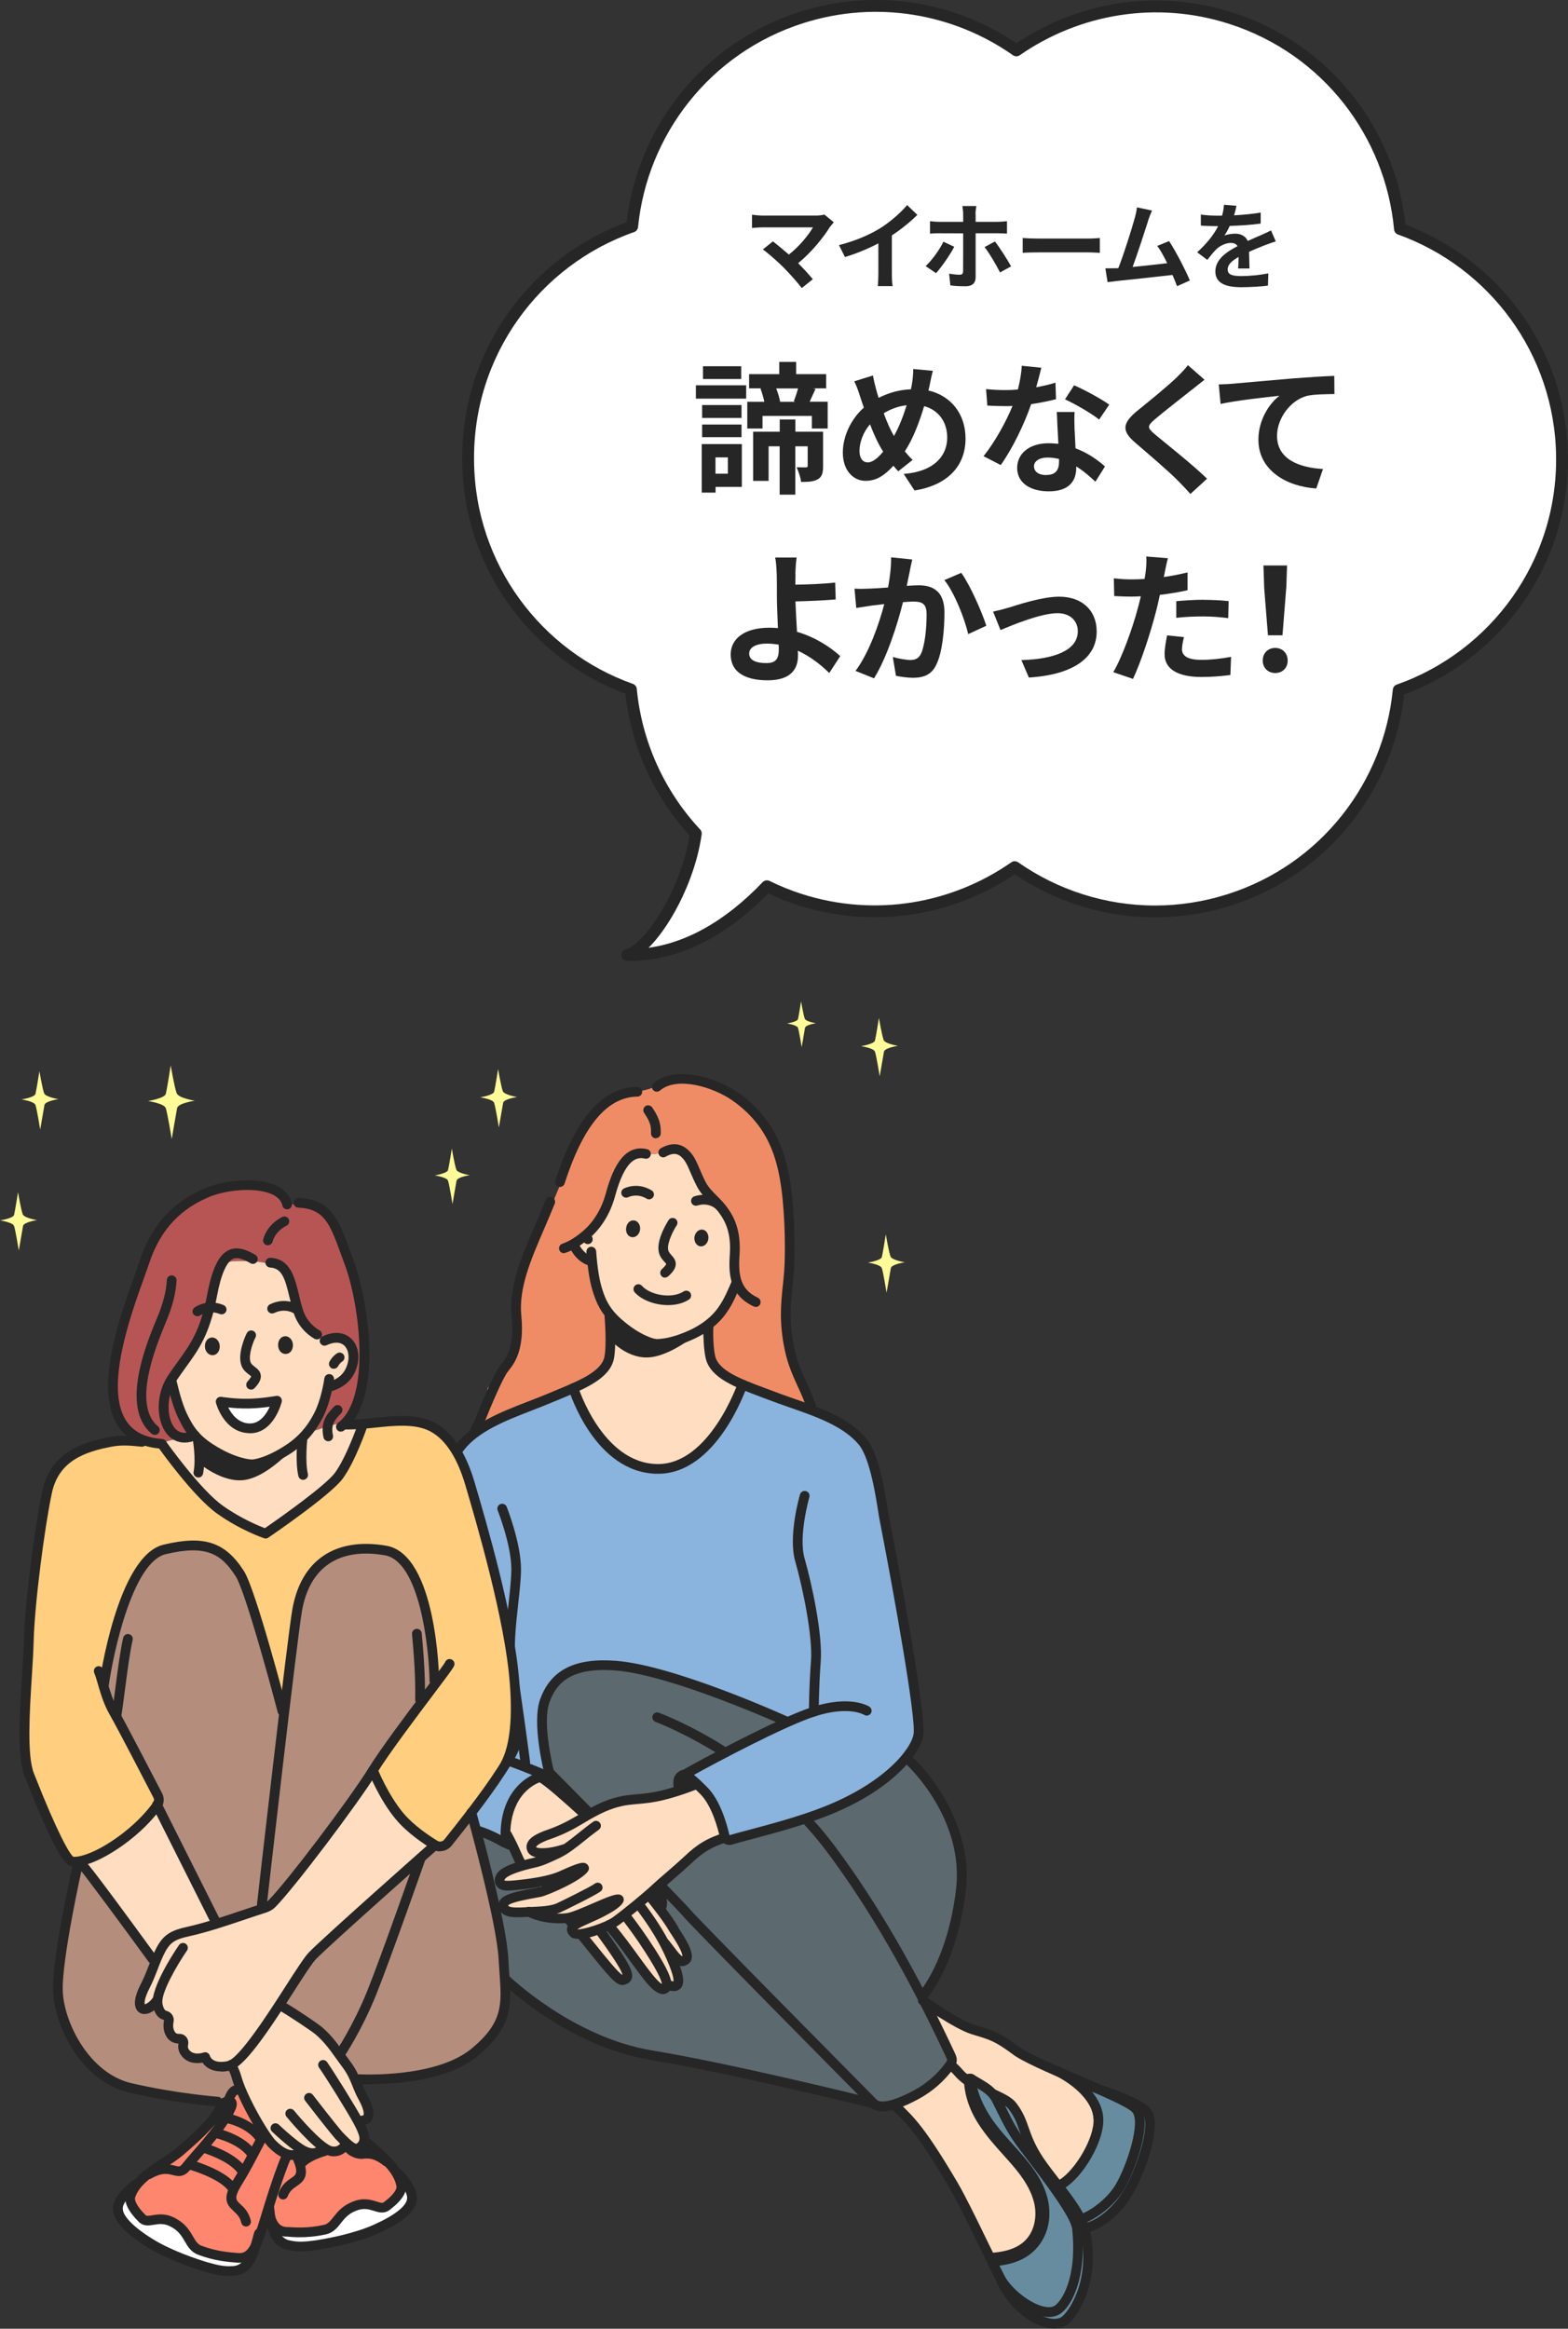 <?xml version="1.0" encoding="UTF-8"?>
<svg id="_レイヤー_2" data-name="レイヤー 2" xmlns="http://www.w3.org/2000/svg" viewBox="0 0 198.58 294.9">
  <rect x="0" y="0" width="198.58" height="294.9" fill="#333333" stroke="none"/>
  <defs>
    <style>
      .cls-1 {
        fill: #ffce7e;
      }

      .cls-2, .cls-3 {
        fill: #262626;
      }

      .cls-4 {
        fill: #678ca0;
      }

      .cls-5 {
        fill: #f08c65;
      }

      .cls-6, .cls-7 {
        fill: #fff;
      }

      .cls-8 {
        fill: none;
        stroke: #262626;
        stroke-linecap: round;
        stroke-linejoin: round;
        stroke-width: 1.5px;
      }

      .cls-9 {
        fill: #8ab3dd;
      }

      .cls-7, .cls-3 {
        fill-rule: evenodd;
      }

      .cls-10 {
        fill: #b58d7c;
      }

      .cls-11 {
        fill: #fffb99;
      }

      .cls-12 {
        fill: #ffddc0;
      }

      .cls-13 {
        fill: #ff866e;
      }

      .cls-14 {
        fill: #5c696f;
      }

      .cls-15 {
        fill: #b75555;
      }
    </style>
  </defs>
  <g id="illustration">
    <g>
      <g>
        <g>
          <path class="cls-6" d="m177.3,28.99c-1.11-11.98-9.16-22.72-21.33-26.66-9.58-3.1-19.58-1.28-27.25,4.05-7.64-5.36-17.61-7.21-27.2-4.17-12.16,3.87-20.27,14.53-21.46,26.47-12.28,4.29-20.99,16.07-20.77,29.79,0,.01,0,.02,0,.03.16,13.25,8.68,24.57,20.61,28.81.65,6.83,3.57,13.26,8.22,18.24-.99,7.11-5.77,14.62-8.69,15.39,7.21.1,13.21-4.02,17.7-8.71,1.32.65,2.7,1.21,4.15,1.68,9.58,3.08,19.57,1.25,27.23-4.1,5.15,3.6,11.35,5.61,17.77,5.61,3.12,0,6.31-.48,9.45-1.48,12.16-3.89,20.25-14.58,21.41-26.54,12.22-4.3,20.9-16.05,20.68-29.72-.21-13.27-8.73-24.46-20.52-28.69Z"/>
          <path class="cls-8" d="m177.3,28.99c-1.11-11.98-9.16-22.72-21.33-26.66-9.58-3.1-19.58-1.28-27.25,4.05-7.64-5.36-17.61-7.21-27.2-4.17-12.16,3.87-20.27,14.53-21.46,26.47-12.28,4.29-20.99,16.07-20.77,29.79,0,.01,0,.02,0,.03.16,13.25,8.68,24.57,20.61,28.81.65,6.83,3.57,13.26,8.22,18.24-.99,7.11-5.77,14.62-8.69,15.39,7.21.1,13.21-4.02,17.7-8.71,1.32.65,2.7,1.21,4.15,1.68,9.58,3.08,19.57,1.25,27.23-4.1,5.15,3.6,11.35,5.61,17.77,5.61,3.12,0,6.31-.48,9.45-1.48,12.16-3.89,20.25-14.58,21.41-26.54,12.22-4.3,20.9-16.05,20.68-29.72-.21-13.27-8.73-24.46-20.52-28.69Z"/>
        </g>
        <g>
          <path class="cls-2" d="m88.13,48.79h6.37v1.69h-6.37v-1.69Zm5.82,12.87h-3.33v.72h-1.75v-6.14h5.08v5.42Zm-.04-8.73h-4.99v-1.64h4.99v1.64Zm-4.99.83h4.99v1.6h-4.99v-1.6Zm4.95-5.76h-4.84v-1.62h4.84v1.62Zm-3.26,9.92v2.07h1.57v-2.07h-1.57Zm14.21-7.04v3.39h-2v-1.6h-6.25v1.6h-1.93v-3.39h2.16c-.11-.52-.29-1.17-.49-1.66l.14-.04h-1.58v-1.8h3.82v-1.55h2.14v1.55h3.8v1.8h-1.66l.31.07c-.27.58-.52,1.15-.74,1.62h2.27Zm-.58,8.14c0,.85-.13,1.37-.67,1.67-.54.31-1.19.34-2.12.34-.05-.58-.34-1.35-.56-1.86.49.02,1.01.02,1.17.02.18,0,.23-.05.23-.22v-2.45h-1.57v6.12h-1.98v-6.12h-1.4v4.38h-1.96v-6.23h3.37v-1.55h1.98v1.55h3.51v4.34Zm-5.94-9.83c.23.56.41,1.21.5,1.67l-.07.02h2.02l-.22-.05c.18-.47.4-1.1.54-1.64h-2.77Z"/>
          <path class="cls-2" d="m117.74,48.77c-.05.23-.11.45-.16.68,2.83.65,4.7,2.94,4.7,6.09,0,3.82-2.72,6-6.46,6.57l-1.37-2.09c3.94-.32,5.51-2.36,5.51-4.61,0-2-1.12-3.49-2.92-3.98-.63,2.09-1.42,4.16-2.45,5.73.32.38.65.76.99,1.08l-1.82,1.44c-.22-.23-.43-.47-.61-.7-1.21,1.31-2.21,1.91-3.55,1.91-1.49,0-2.86-1.26-2.86-3.58,0-2.05,1.03-4.25,2.66-5.69-.18-.49-.32-.97-.49-1.46-.2-.65-.4-1.22-.72-1.87l2.36-.74c.11.59.25,1.19.4,1.73.09.34.2.72.32,1.1,1.37-.68,2.7-1.03,4.09-1.08.07-.31.13-.59.16-.86.09-.52.14-1.3.14-1.71l2.48.23c-.14.49-.31,1.37-.41,1.82Zm-7.87,9.79c.65,0,1.31-.56,1.98-1.37-.58-.88-1.15-2.11-1.67-3.46-.85.99-1.33,2.27-1.33,3.38,0,.88.38,1.44,1.03,1.44Zm3.35-3.35c.65-1.15,1.19-2.56,1.6-3.89-1.1.12-2.05.5-2.9,1.01.41,1.12.86,2.16,1.3,2.88Z"/>
          <path class="cls-2" d="m131.24,49.04c.88-.16,1.73-.36,2.43-.58l.07,2.09c-.83.22-1.94.45-3.15.63-.86,2.52-2.39,5.67-3.85,7.71l-2.18-1.12c1.42-1.76,2.88-4.41,3.67-6.36-.32.02-.63.02-.94.02-.74,0-1.48-.02-2.25-.07l-.16-2.09c.77.09,1.73.13,2.39.13.54,0,1.08-.02,1.64-.07.25-.99.45-2.07.49-3.01l2.48.25c-.14.58-.38,1.49-.65,2.47Zm4.86,5.44c.02.52.07,1.39.11,2.29,1.55.58,2.81,1.48,3.73,2.3l-1.21,1.93c-.63-.58-1.44-1.33-2.43-1.93v.18c0,1.67-.92,2.97-3.48,2.97-2.23,0-4-.99-4-2.97,0-1.76,1.48-3.12,3.98-3.12.43,0,.83.04,1.24.07-.07-1.33-.16-2.93-.2-4.03h2.25c-.05.76-.02,1.51,0,2.3Zm-3.6,5.67c1.24,0,1.62-.68,1.62-1.67v-.36c-.47-.11-.95-.18-1.46-.18-1.04,0-1.71.47-1.71,1.1,0,.67.56,1.12,1.55,1.12Zm2.38-9.58l1.15-1.78c1.3.56,3.53,1.78,4.45,2.45l-1.28,1.89c-1.04-.83-3.1-2-4.32-2.56Z"/>
          <path class="cls-2" d="m150.97,49.33c-1.17.94-3.55,2.77-4.75,3.8-.95.83-.94,1.03.04,1.87,1.35,1.13,4.77,3.83,6.61,5.62l-2.11,1.93c-.5-.56-1.03-1.13-1.57-1.67-1.1-1.13-3.75-3.39-5.38-4.79-1.8-1.53-1.66-2.48.14-4,1.42-1.15,3.89-3.15,5.1-4.32.52-.52,1.1-1.1,1.39-1.53l2.11,1.85c-.56.43-1.15.9-1.57,1.24Z"/>
          <path class="cls-2" d="m156.12,48.59c1.49-.13,4.47-.4,7.76-.68,1.85-.14,3.84-.27,5.1-.31l.02,2.3c-.97.02-2.52.02-3.47.23-2.18.58-3.8,2.92-3.8,5.06,0,2.95,2.77,4.03,5.82,4.2l-.85,2.47c-3.76-.25-7.33-2.29-7.33-6.18,0-2.59,1.46-4.65,2.66-5.56-1.69.18-5.37.58-7.45,1.03l-.23-2.47c.72-.02,1.42-.05,1.78-.09Z"/>
          <path class="cls-2" d="m100.75,72.73c-.02.41-.02.85-.02,1.31,1.44-.02,3.55-.09,5.04-.27l.07,2.14c-1.51.13-3.64.22-5.1.25.04,1.08.11,2.52.2,3.85,2.29.67,4.23,1.93,5.47,3.08l-1.39,2.14c-1.03-1.03-2.38-2.09-3.98-2.83.02.23.02.45.02.63,0,1.6-.81,3.12-3.84,3.12-2.57,0-4.68-.85-4.68-3.29,0-1.87,1.6-3.37,4.92-3.37.36,0,.72.02,1.06.05-.05-1.4-.13-2.93-.13-3.89,0-1.1,0-2.16-.02-2.94-.04-.88-.09-1.66-.2-2.11h2.72c-.09.52-.14,1.4-.16,2.11Zm-3.69,11.24c1.15,0,1.57-.5,1.57-1.71,0-.16,0-.38-.02-.63-.47-.07-.97-.13-1.48-.13-1.4,0-2.25.49-2.25,1.26,0,.88.92,1.21,2.18,1.21Z"/>
          <path class="cls-2" d="m115.22,72.34c-.13.54-.25,1.21-.38,1.85.59-.04,1.13-.07,1.51-.07,1.91,0,3.26.85,3.26,3.44,0,2.12-.25,5.04-1.03,6.61-.59,1.26-1.6,1.66-2.95,1.66-.7,0-1.55-.12-2.16-.25l-.4-2.38c.7.2,1.73.38,2.21.38.59,0,1.06-.18,1.35-.77.49-1.03.72-3.21.72-4.99,0-1.44-.61-1.64-1.75-1.64-.29,0-.74.04-1.24.07-.68,2.74-2.02,7-3.67,9.65l-2.34-.94c1.75-2.36,2.99-6,3.64-8.46-.65.07-1.21.14-1.55.18-.5.09-1.46.22-2,.31l-.22-2.45c.65.05,1.26.02,1.93,0,.56-.02,1.4-.07,2.32-.14.25-1.37.4-2.68.38-3.82l2.68.27c-.11.47-.23,1.05-.32,1.5Zm9.69,6.9l-2.29,1.06c-.47-2-1.75-5.26-3.02-6.84l2.14-.92c1.12,1.55,2.63,4.99,3.17,6.7Z"/>
          <path class="cls-2" d="m127.68,76.97c1.22-.38,4.29-1.41,6.46-1.41,2.84,0,4.75,1.69,4.75,4.41,0,3.26-2.86,5.47-8.59,5.83l-.95-2.21c4.12-.11,7.15-1.21,7.15-3.65,0-1.35-1.01-2.29-2.57-2.29-2.09,0-5.69,1.49-7.22,2.14l-.94-2.34c.54-.11,1.37-.32,1.91-.49Z"/>
          <path class="cls-2" d="m147.53,72.39c-.04.2-.09.43-.14.68,1.01-.14,2.02-.34,3.01-.58v2.25c-1.08.25-2.3.45-3.51.59-.16.77-.34,1.57-.54,2.3-.65,2.52-1.85,6.19-2.86,8.34l-2.5-.85c1.08-1.8,2.45-5.58,3.11-8.1.13-.49.27-.99.38-1.51-.41.02-.81.04-1.19.04-.86,0-1.55-.04-2.18-.07l-.05-2.25c.92.11,1.53.14,2.27.14.52,0,1.06-.02,1.62-.05.07-.4.13-.74.16-1.03.07-.67.11-1.4.05-1.82l2.75.22c-.14.49-.31,1.3-.38,1.69Zm2.16,9.78c0,.79.54,1.39,2.47,1.39,1.21,0,2.45-.14,3.75-.38l-.09,2.3c-1.01.13-2.23.25-3.67.25-3.02,0-4.66-1.04-4.66-2.86,0-.83.18-1.69.32-2.41l2.14.22c-.14.5-.25,1.1-.25,1.49Zm2.74-6.21c1.03,0,2.11.05,3.17.16l-.05,2.16c-.9-.11-2-.22-3.1-.22-1.22,0-2.34.05-3.48.18v-2.11c1.01-.09,2.3-.18,3.46-.18Z"/>
          <path class="cls-2" d="m159.92,83.65c0-.96.68-1.6,1.58-1.6s1.58.65,1.58,1.6-.68,1.58-1.58,1.58-1.58-.65-1.58-1.58Zm.18-9.36l-.09-2.68h2.99l-.09,2.68-.49,6.16h-1.84l-.49-6.16Z"/>
        </g>
        <g>
          <path class="cls-2" d="m105.17,28.64c-.86,1.4-2.4,3.32-4.09,4.69.68.68,1.39,1.46,1.86,2.03l-1.4,1.12c-.5-.67-1.51-1.8-2.29-2.59-.7-.71-1.92-1.79-2.64-2.3l1.27-1.02c.48.36,1.27,1.01,2.03,1.67,1.36-1.08,2.48-2.47,3.05-3.45h-6.34c-.48,0-1.13.06-1.38.08v-1.68c.31.05.97.11,1.38.11h6.66c.46,0,.86-.05,1.12-.13l1.2.98c-.17.19-.31.35-.41.5Z"/>
          <path class="cls-2" d="m111.5,28.88c1.24-.77,2.6-1.97,3.38-2.91l1.3,1.24c-.91.9-2.06,1.84-3.23,2.6v4.85c0,.53.02,1.27.11,1.57h-1.9c.05-.29.08-1.04.08-1.57v-3.84c-1.24.65-2.76,1.29-4.23,1.73l-.76-1.51c2.15-.55,3.91-1.33,5.24-2.15Z"/>
          <path class="cls-2" d="m118.54,34.59l-1.31-.89c.8-.75,1.76-2.07,2.25-3.09l1.37.64c-.55,1.07-1.67,2.64-2.31,3.35Zm5.02-7.46v.96h2.78c.35,0,.86-.04,1.19-.08v1.57c-.37-.02-.84-.04-1.18-.04h-2.79v5.58c0,.7-.41,1.13-1.26,1.13-.64,0-1.34-.02-1.94-.11l-.16-1.49c.52.1,1.04.14,1.34.14s.42-.12.43-.43c.01-.44.01-4.25.01-4.81h0s-3.05-.01-3.05-.01c-.36,0-.82.01-1.15.05v-1.58c.36.04.78.08,1.15.08h3.05v-.96c0-.31-.06-.84-.1-1.04h1.77c-.04.17-.11.74-.11,1.04Zm4.49,6.6l-1.4.77c-.52-1.02-1.37-2.47-1.96-3.21l1.31-.71c.61.77,1.57,2.28,2.05,3.15Z"/>
          <path class="cls-2" d="m131.45,30.21h6.44c.56,0,1.09-.05,1.4-.07v1.88c-.29-.01-.9-.06-1.4-.06h-6.44c-.68,0-1.49.02-1.93.06v-1.88c.43.04,1.31.07,1.93.07Z"/>
          <path class="cls-2" d="m145.4,27.98c-.38,1.18-1.36,4.22-1.96,5.83,1.46-.14,3.17-.34,4.38-.48-.42-.86-.86-1.67-1.26-2.19l1.5-.61c.85,1.29,2.07,3.65,2.63,4.99l-1.62.72c-.16-.41-.35-.9-.58-1.42-1.94.23-5.58.61-7.09.77-.3.04-.74.1-1.13.14l-.28-1.75c.41,0,.92,0,1.32-.01.1,0,.22-.01.32-.01.7-1.77,1.73-5.06,2.07-6.31.17-.61.24-.98.29-1.39l1.91.4c-.16.36-.34.8-.52,1.33Z"/>
          <path class="cls-2" d="m156.27,27.27c1.14-.06,2.34-.17,3.39-.35v1.39c-1.15.17-2.63.26-3.92.3-.2.44-.44.88-.68,1.22.31-.14.96-.24,1.36-.24.73,0,1.33.31,1.6.92.62-.29,1.13-.49,1.62-.71.47-.2.89-.4,1.33-.62l.6,1.39c-.38.11-1.02.35-1.43.5-.54.22-1.22.48-1.95.82.01.67.04,1.56.05,2.11h-1.44c.04-.36.05-.93.06-1.46-.9.52-1.38.98-1.38,1.58,0,.66.56.84,1.74.84,1.02,0,2.35-.13,3.41-.34l-.05,1.55c-.79.11-2.27.2-3.39.2-1.88,0-3.27-.46-3.27-2s1.44-2.49,2.81-3.2c-.18-.3-.5-.41-.84-.41-.67,0-1.42.38-1.87.83-.36.36-.71.79-1.12,1.32l-1.28-.96c1.26-1.16,2.11-2.23,2.65-3.31h-.16c-.49,0-1.37-.02-2.03-.07v-1.4c.61.1,1.5.14,2.11.14h.58c.13-.48.22-.95.24-1.38l1.58.13c-.06.3-.14.7-.3,1.2Z"/>
        </g>
      </g>
      <g>
        <g>
          <g>
            <g>
              <path class="cls-14" d="m116.75,252.87c.59-1.03,1.34-1.98,1.89-3.04.59-1.12.96-2.35,1.32-3.57,1.11-3.74,2.22-7.59,1.85-11.47-.19-1.91-.64-2.67-1.25-4.5-.78-2.34-2.27-3.77-3.68-5.78-.29-.41-1.89-1.45-2.22-1.82-1.36,1.98-1.54,2.2-3.52,3.47-1.26.8-2.59,1.5-3.91,2.19-1.42.74-2.86,1.42-4.34,2.04-2.91,1.2-5.94,2.05-9.08,2.32-.09,0-.19.02-.29.02-.57.04-1.2.06-1.73-.17-.11-.05-.22-.11-.33-.18-.66-.47-.93-1.35-1.19-2.08-.37-1.05-.81-2.13-1.52-2.99-.6-.72-1.37-1.24-2.19-1.69-.03-.02-.06-.04-.09-.05-.02.02-.04.04-.05.05-.17.16-.34.32-.46.5-.09.14-.13.2-.16.33-.02.06,0,.13.02.17.09.18-.03.34-.18.38,0,.05-.02.09-.06.13-.24.26-.63.37-.96.46-.52.14-1.07.21-1.6.28-1.06.13-2.12.2-3.18.33-.37.04-.75.1-1.11.19-.68.18-1.31.48-1.95.77-.51.23-1.05.45-1.62.44-.7,0-1.27-.35-1.82-.74-1.11-.78-2.15-1.66-3.13-2.59-1.47.84-3.09,1.37-4.71,1.88-.47.97-1,1.92-1.23,2.94-.1.43-.14.87-.1,1.32.01.17.04.34.07.52.04.2-.12.37-.32.32-1.08-.23-2.23-.42-3.3-.77.18.78.34,1.56.51,2.34,1.12,4.4,2.53,10.42,2.67,13.33.02.39.04.77.07,1.14.02.13.05.27.07.4.01.09.03.18.05.26l-.07-.03s0,.02,0,.03c.03.33.06.67.09,1,3.48,2.77,10.92,8.05,18.52,9.29,10.42,1.71,28.13,6.12,28.13,6.12l-3.9-1.37c.67.16,1.35.32,2.02.49.35.08.74.16,1.08.07.33.33.6.61.8.81,1.11,1.12,4.31-.51,5.42-1.1,1.66-.9,3.12-2.16,4.22-3.7.14-.19.27-.4.29-.64.02-.23-.08-.46-.18-.67-1.16-2.48-2.37-4.95-3.63-7.4Z"/>
              <path class="cls-9" d="m89.19,227.01c.78.97,1.23,2.14,1.64,3.3.22.62.47,1.45,1.12,1.75.32.15.69.16,1.04.16.59,0,1.17-.07,1.75-.14,3.11-.36,6.13-1.36,8.98-2.63,1.44-.64,2.85-1.35,4.24-2.09,1.23-.66,2.45-1.33,3.61-2.12,1.7-1.17,3.35-2.58,4.51-4.31-1.24-1.29-2.76-2.32-4.48-2.79-2.01-.55-4.14-.32-6.21-.08-1.66.19-2.95.74-4.57.47-.24-.11-.58-.26-1-.44-.12.07-.24.15-.37.22-.51.29-1.03.56-1.56.83-2.64,1.36-5.32,2.63-7.9,4.09-1.06.6-2.14,1.22-3.1,1.98.85.48,1.67,1.04,2.28,1.81Z"/>
              <path class="cls-4" d="m144.54,267.45c-.31.25-.34-.06-.71-.44-.29-.3-.95-.69-1.85-1.14-.93-.38-1.89-.72-2.62-.98-.75-.27-1.34-.48-1.64-.62l.14-.28c-.33-.14-.66-.29-1-.43.22.29.49.56.71.84.4.48.75.99.96,1.58.4,1.13.87,2.39.71,3.61-.08.64-.31,1.25-.52,1.86-.19.58-.41,1.15-.69,1.69-.59,1.14-1.52,2.15-2.45,3.02-.65.61-1.38,1.33-2.25,1.59.27.5.48.94.64,1.29.19.38.36.67.54.92l.19-.14.02.04c.19.31.4.66.64.98.06.05.11.09.17.14.26.22.74.21,1.32.03.18.37.39.74.61,1.09,2.04-.48,3.88-1.78,5-3.55.21-.33.39-.66.57-1.01.8-1.52,1.53-3.08,1.96-4.74.27-1.04.41-2.11.37-3.19-.02-.4-.16-2.71-.82-2.18Z"/>
              <path class="cls-14" d="m70.64,225.98c1.05.99,2.16,1.94,3.37,2.71.52.33,1.08.45,1.68.3.58-.15,1.11-.45,1.65-.68.9-.39,1.79-.57,2.75-.68,1.02-.11,2.04-.18,3.06-.32.44-.06.88-.13,1.31-.24.24-.06.55-.13.73-.33.03-.03.06-.05.09-.06-.1-.38.1-.76.38-1.09.25-.3.57-.55.8-.73,1.03-.82,2.18-1.49,3.32-2.13,1.39-.78,2.81-1.51,4.23-2.23,1.28-.65,2.57-1.28,3.85-1.95.46-.24.91-.48,1.36-.73-4.5-1.94-15.5-6.45-21.21-6.9-5.76-.45-7.97,1.6-9.01,4.45-1.04,2.86.55,9.06.55,9.06,0,0,.39.4,1.05,1.07.09.1.19.2.3.3-.09.06-.18.11-.27.17Z"/>
              <g>
                <path class="cls-9" d="m111.93,191.99c-.47-3.04-1.07-6.57-2.14-8.59-.16-.3-.33-.57-.51-.8-.19-.23-.4-.45-.61-.66-.01-.01-.03-.03-.04-.04-.01-.01-.03-.02-.04-.03-2.57-2.45-6.71-3.57-10.34-4.91-.19-.03-.38-.06-.58-.09-.29-.21-.58-.39-.88-.55-.83-.39-1.62-.69-2.34-.96-.02.04-.04.07-.07.11-.04-.02-.08-.03-.12-.05-.15.37-.32.72-.5,1.08-.24.42-.46.81-.66,1.2-.29.75-.62,1.48-1.01,2.19-.58,1.03-1.32,1.95-2.19,2.73-.94,1.15-2.01,2.18-3.32,2.71-2.23.9-4.81.98-7.06.09-2.08-.83-3.59-2.51-4.66-4.43-.54-.98-1.05-1.99-1.51-3.01-.32-.7-.63-1.43-.82-2.19-1.04.6-2.15,1.19-3.41,1.47-.02,0-.04,0-.06.01-.02,0-.04.02-.06.02-3.47,1.57-6.96,3.08-7.67,3.38-1.2.73-2.27,1.57-3.07,2.62-.13.18-.25.38-.37.6.6,1.07,1.15,2.4,1.67,4.06,1.47,6.42,9.74,29.26,3.84,36.5.01.02.03.03.05.04-.33.54-.61,1.13-.97,1.62-.44.59-.92,1.14-1.42,1.68-.34.5-.69,1.03-1.05,1.54.02.11.05.22.09.33.19.56.37,1.12.56,1.68.04.12.09.25.17.35.15.17.4.21.63.25.92.14,1.83.41,2.68.8,0-.11.01-.22.02-.33-.04-.46,0-.89.1-1.32.11-1.12.29-2.23.7-3.27.36-.93.94-1.81,1.69-2.46.9.11,1.81.15,2.68.15.43,0,.87,0,1.3,0-.66-.67-1.05-1.07-1.05-1.07,0,0-1.59-6.2-.55-9.06,1.04-2.86,3.24-4.9,9.01-4.45,5.71.45,16.71,4.96,21.21,6.9-.45.26-.9.5-1.36.73-1.28.66-2.56,1.3-3.85,1.95-1.42.72-2.84,1.45-4.23,2.23-1.14.64-2.29,1.31-3.32,2.13-.23.18-.55.44-.8.73.25,0,.49,0,.74,0,.02-.02.04-.04.05-.05.03.02.06.04.09.05.46,0,.93,0,1.39.01.31.28.7.65,1.19,1.14,1.54,1.54,2.34,4.45,2.65,5.79.53.23,1.16.21,1.73.17,2.43-.67,7.12-1.81,10.97-3.32,6.51-2.56,10.02-6.01,11.29-8.32.29-.52.46-.99.53-1.37.48-2.79-4.37-27.71-4.37-27.71Z"/>
                <path class="cls-12" d="m90.15,173.02c-1.03-1.22-1.12-4.85-1.12-4.85,0,0,1.47-1.12,2.5-2.6,1.04-1.48,1.59-3.38,1.59-3.38,0,0,.15,0,.38-.02-.02-.54-.04-1.42.02-2.15.06-1.37.21-2.49-.29-4.11-.78-2.68-3-4.42-4.3-6.75-.97-1.69-1.43-3.19-2.77-3.49-.52-.13-1.71.25-2.81.4-1.22.14-2.47.09-3.19.53-1.9,1.24-2.17,4.98-3.34,7.04-1.58,2.84-3.77,3.99-3.77,3.99,0,0,.5.73,1.03,1.22.59.5,1.27.83,1.27.83,0,0,.16,1.94.57,3.37.47,1.44,1.22,2.5,1.22,2.5l.21,1.11s-.25,6.56-1.55,7.28c-.11.13-.22.23-.34.27-.17.06-.34.13-.52.21-.31.17-.66.35-1.04.54-.17.1-.35.2-.52.3.1.02.19.06.27.13.05.05.08.12.08.18,0,.07-.03.14-.07.19-.04.05-.12.08-.18.08-.06,0-.12-.02-.17-.06,0,0,0,0-.02,0-.02,0-.05-.01-.07-.02-.06,0-.13,0-.19,0,.23.87.63,1.71,1.01,2.51.5,1.04,1.01,2.09,1.62,3.07,1.17,1.87,2.8,3.32,4.97,3.88,2.25.58,4.61.26,6.67-.8.94-.49,1.82-1.09,2.6-1.8.87-.79,1.62-1.7,2.19-2.73.39-.7.72-1.44,1.01-2.19.32-.83.6-1.67.85-2.52-1.56-.57-2.84-1.06-3.79-2.15Z"/>
                <path class="cls-5" d="m73.92,174.97c.38-.19.73-.37,1.04-.54.33-.17.62-.33.85-.47,1.3-.73,1.55-7.29,1.55-7.29l-.21-1.11s-.76-1.06-1.22-2.5c-.41-1.43-.57-3.37-.57-3.37,0,0-.67-.33-1.27-.83-.53-.49-1.03-1.22-1.03-1.22,0,0,2.19-1.14,3.77-3.99,1.18-2.06,1.44-5.8,3.34-7.04.72-.44,1.97-.39,3.19-.53,1.1-.15,2.29-.53,2.81-.4,1.34.3,1.8,1.8,2.77,3.49,1.3,2.33,3.53,4.07,4.3,6.75.5,1.62.35,2.74.29,4.11-.06.73-.04,1.61-.02,2.15.01.3.02.49.02.49l-1.36,2.99-2.5,2.6s.1,2.6.93,4.86c.26.75,2.37,1.18,6.17,3.19.31.16.6.35.89.55.19.03.38.06.58.09.9.14,1.79.32,2.66.58.75.22,1.59.51,2.28.98-.63-1.97-1.75-3.92-2.39-6.07-1.21-3.94-.76-9.08-.72-9.38,1.1-5.96-.16-15.29-1.61-18.36-1.26-2.63-5.61-6.86-8.95-7.85-2.71-.78-5.06.22-6.83.88-1.14.45-2.1.5-2.71.53-1.75.12-3.5,1.57-4.91,3.59-2.21,3.06-3.64,7.06-3.64,7.06,0,0-1.57,3.68-3.03,7.38-1.32,3.18-2.51,6.19-2.69,7.54-.38,2.4.67,5.3-.39,7.79-.87,2.04-2.18,2.82-3.55,4.13-.07.05-.6,4.96-.6,4.96,0,0,.05-.02.13-.06.71-.31,4.2-1.81,7.67-3.38,1.78-.81,3.56-1.64,4.95-2.33Z"/>
              </g>
              <path class="cls-12" d="m122.69,263.22c.03,1.52,5.01,2.76,5.54,3.49,1.7,2.2,1.17,3.55,3.38,6.89.81,1.18,1.72,2.32,2.57,3.42.12-.09.23-.18.34-.27,4.43-3.25,5.64-9.25,1.52-13.24-3.17-1.36-6.34-2.73-7.48-3.63-2.44-1.82-3.2-1.9-5.33-2.58-1.32-.42-3.43-1.73-4.85-2.67.13.31.27.62.4.93.53,1.23.96,2.49,1.41,3.75.35.98.47,1.98.07,2.95.14-.17.28-.35.4-.53.71.57,1.39,1.06,2.03,1.5Z"/>
              <path class="cls-4" d="m134.18,277.02c-.85-1.1-1.76-2.23-2.57-3.42-2.21-3.34-1.68-4.69-3.38-6.89-.53-.73-2.93-1.78-4.9-2.66l.49,3.49c.17.33.34.65.54.96,1.06,1.69,2.44,3.14,3.75,4.63,1.48,1.66,2.9,3.44,3.45,5.64.52,2.1-.02,4.53-1.84,5.85-.98.71-2.93,1.03-4.12,1.18l1.22,3.08c1.87,3.93,5.9,6.22,7.86,5.12,1.23-.76,4.08-5.18,2.78-11.29-.4-1.87-1.77-3.74-3.29-5.7Z"/>
              <path class="cls-12" d="m131.56,278.77c-.55-2.2-1.97-3.98-3.45-5.64-1.32-1.48-2.69-2.94-3.75-4.63-.2-.31-.38-.64-.54-.96-.69-1.35-1.1-2.8-1.13-4.32-.64-.43-1.32-.92-2.03-1.5-.12.18-.26.36-.4.53-.79.95-1.82,1.7-2.9,2.32-.81.46-1.65.9-2.51,1.27-.55.23-1.13.42-1.69.66,2.64,3.05,5.55,6.74,7.55,10.12,1.25,2.15,3,5.85,4.69,9.28.33-.02.67-.05,1-.09,1.2-.15,2.36-.48,3.33-1.19,1.82-1.32,2.36-3.75,1.84-5.85Z"/>
              <path class="cls-12" d="m87.06,235.55c1.02-.99,4.76-2.86,4.76-2.86l-1.47-4.02-2.07-2.75s-2.26.94-4.54,1.46c-2.28.53-3.73.37-5.32.77-1.5.35-2.84,1.04-4.15,1.79-1.06-.96-2.2-2-3.23-2.88-.89-1.09-1.91-2.64-3.15-1.84-1.35.87-2.27,1.95-3.05,3.3-.41.71-.83,2.15-.82,2.97.01.7.34,1.34.66,1.96.48.94.97,1.88,1.46,2.82-.79.23-1.65.54-2.23.91-.72.46-.87,1.27-.19,1.53.36.16,1.13.05,1.69,0,.85-.08,1.68-.19,2.45-.32.31.33.65.69.99,1.07-.16.05-.31.09-.43.12-1.42.29-4.61.7-4.64,1.58-.03.88.77,1.06,2.49.98.26-.01.53-.03.78-.04,1.29.68,3.38.96,4.81.76.32.37.61.7.85.99-.26.22-.45.55,0,.94.14.12.45.14.86.09,2.48,3.01,4.67,5.99,5.31,5.84,1.09-.19.92-.98-2.18-5.29-.22-.3-.49-.7-.78-1.17.41-.15.8-.31,1.15-.48.11.11.21.23.32.35,1.34,1.52,3.68,4.9,4.24,5.58.4.5,1.9,2.64,2.66,2.09.23-.17.23-.53.08-1.04l.29.6c1.81.68,1.62-.89-.02-4.36-1-2.11-.39-.94-.39-.94,1.12,1.37,1.78,2.7,2.6,2.12.85-.51-.91-3.04-1.52-3.96-.67-1.15-1.95-2.82-3.15-4.31.03-.03.07-.06.1-.09l1.54,1.66c.26-.7-.07-1.56-.61-2.5.8-.76,2.57-2.21,3.88-3.44Z"/>
            </g>
            <g>
              <path class="cls-2" d="m144.27,266.59c-.78-.81-3.41-1.97-7.64-3.79-3.24-1.39-6.59-2.82-7.72-3.71-2.22-1.65-3.13-1.93-4.77-2.44-.23-.07-.47-.15-.74-.23-2.01-.64-6.12-3.56-6.17-3.59-.28-.2-.66-.13-.86.14-.2.28-.13.66.14.86.18.12,4.31,3.06,6.51,3.76.27.09.52.16.75.23,1.57.48,2.35.73,4.39,2.25,1.25.98,4.52,2.38,7.98,3.87,3.08,1.32,6.57,2.82,7.24,3.51,1.11,1.16-.56,6.62-2.15,9.3-1.09,1.75-3.2,3.3-4.56,3.71.12.39.26.78.38,1.17,1.63-.51,3.97-2.21,5.24-4.23,1.35-2.26,3.91-8.79,1.99-10.79Z"/>
              <path class="cls-2" d="m146.08,267.68c-.43-1.38-3.16-2.45-6.43-3.6-.69-.25-1.29-.46-1.55-.58-.3-.15-.67-.02-.82.28-.15.31-.02.67.28.82.32.16.92.37,1.68.64,1.61.57,5.38,1.9,5.66,2.81.63,1.99-1.23,7.17-2.74,9.57-.93,1.53-3.08,3.71-5.04,3.95.2.36.4.75.52,1.16,2.38-.5,4.59-2.86,5.56-4.46,1.44-2.28,3.7-7.93,2.87-10.58Z"/>
              <path class="cls-2" d="m139.72,268.16c-.13-2.32-2.21-4.74-5.58-6.47-.3-.15-.67-.04-.83.27-.16.3-.04.67.27.83,3.5,1.8,4.83,4,4.91,5.46.18,2.45-2.35,6.58-4.29,7.77-.12.07-.29.16-.46.22.12.16.24.33.37.49.13.17.29.33.44.5.09-.05.19-.09.29-.15,2.31-1.41,5.09-5.98,4.88-8.89Z"/>
              <g>
                <path class="cls-2" d="m81.92,245.28c-.74-1.1-1.6-2.26-2.38-3.27-.29.3-.58.59-.88.87.74.97,1.54,2.06,2.24,3.09,2.4,3.56,2.87,4.82,2.93,5.27-.23-.12-.69-.51-1.6-1.7l-.16-.21c-.18-.22-.58-.78-1.05-1.42-.97-1.33-2.29-3.15-3.21-4.19l-.06-.07c-.33.25-.68.48-1.04.68l.19.21c.87.98,2.17,2.78,3.12,4.09.5.69.9,1.23,1.09,1.47l.14.18c.63.83,1.71,2.24,2.72,2.24.22,0,.43-.07.64-.22,1.03-.74.35-2.52-2.69-7.03Z"/>
                <path class="cls-2" d="m65.45,236.28c.4-.13.79-.27,1.19-.39-.27-.46-.48-.93-.72-1.47-.29-.66-.63-1.4-1.17-2.38-.16-.3-.54-.41-.83-.24-.3.16-.41.54-.24.83.51.94.84,1.66,1.12,2.3.22.49.41.92.65,1.36Z"/>
                <path class="cls-2" d="m72.59,244.38s.01-.05.02-.07c.12-.33.32-.61.55-.85-.11-.13-.23-.27-.36-.42-.45.12-.92.2-1.38.28.46.54.86,1,1.13,1.33,0-.09.01-.18.04-.26Z"/>
                <path class="cls-2" d="m77.17,245.07c-.16-.22-.31-.43-.46-.63-.35.25-.73.43-1.14.53.18.26.38.53.6.83.65.9,2.56,3.57,2.67,4.31-.54-.29-2.07-2.19-3.3-3.72-.4-.5-.82-1.02-1.25-1.54-.34.18-.71.36-1.1.38-.06,0-.13,0-.19-.02.54.66,1.08,1.32,1.58,1.95,2.48,3.08,3.43,4.21,4.19,4.21.06,0,.12,0,.18-.02.2-.03.8-.14,1.03-.71.33-.81-.27-2-2.82-5.56Z"/>
                <path class="cls-2" d="m78.75,250.13s-.02,0-.03,0c.01,0,.02,0,.03,0Z"/>
                <path class="cls-2" d="m85.16,246.75c-1.03-2.17-2.41-4.22-3.82-6.04-.3.29-.59.58-.9.85,1.34,1.74,2.64,3.67,3.61,5.72,1.23,2.61,1.28,3.41,1.24,3.63-.07,0-.21-.03-.45-.11-.32-.12-.67.04-.79.36-.12.32.04.67.36.79.34.13.65.19.91.19.36,0,.66-.12.88-.36.64-.69.35-2.1-1.04-5.03Z"/>
                <path class="cls-2" d="m85.95,244.11l-.13-.19c-.71-1.22-2.06-2.98-3.32-4.53-.06.05-.14.13-.2.18-.18.15-.37.3-.56.44-.07.05-.14.09-.21.14,1.23,1.52,2.56,3.24,3.24,4.42l.15.23c1.26,1.9,1.52,2.64,1.5,2.92-.22-.03-.73-.71-1.06-1.15-.21-.28-.43-.57-.68-.87-.21-.26-.6-.3-.87-.09-.26.22-.3.6-.09.87.23.28.45.57.64.83.6.8,1.26,1.68,2.03,1.68.23,0,.46-.08.71-.25.25-.15.43-.39.49-.69.22-.96-.71-2.46-1.67-3.91Z"/>
                <path class="cls-2" d="m83.59,238.48c-.16.19-.32.38-.51.55-.13.12-.27.22-.41.33.43.76.7,1.45.53,1.92-.12.32.05.67.36.79.07.03.14.04.21.04.25,0,.49-.15.58-.4.36-.99-.09-2.07-.77-3.22Z"/>
                <path class="cls-2" d="m74.53,229.36c-.06-.05-.12-.1-.17-.16-2.2-1.99-4.47-4.04-5.62-4.7-.29-.17-.67-.07-.84.23-.17.29-.07.67.23.84.99.57,3.18,2.53,5.17,4.33.42-.16.84-.33,1.24-.54Z"/>
              </g>
              <path class="cls-2" d="m85.92,226.83c-.31,0-.58-.23-.61-.55-.03-.3-.07-.67.02-1.04.12-.55.68-1.13,1.39-1.14.35,0,.62.27.63.6,0,.34-.27.62-.6.63-.1,0-.2.13-.21.18-.04.18-.02.41,0,.64.04.34-.21.64-.55.68-.02,0-.04,0-.07,0Z"/>
              <path class="cls-2" d="m86.08,225.06c-.18.28-.45,1-.23,1.33.21.32.95.15,1.25-.13.81-.75-.71-1.67-1.02-1.19Z"/>
              <path class="cls-2" d="m69.54,225.62c-.08,0-.16-.02-.24-.05-2.23-.94-4.77-1.94-5.19-2.02-.32-.02-.58-.28-.58-.6,0-.34.26-.62.6-.63.14,0,.57-.01,5.64,2.11.31.13.46.49.33.8-.1.24-.33.38-.57.38Zm-5.41-2.07s.02,0,.03,0c0,0-.02,0-.03,0Z"/>
              <path class="cls-2" d="m64.68,234.27c-.42,0-.83-.25-1.06-.66-.19-.34-.21-.71-.22-1.02-.05-1.99.39-3.8,1.26-5.24,1.03-1.7,2.71-2.87,4.49-3.12.33-.05.65.19.69.52.05.34-.19.65-.52.69-1.42.2-2.77,1.15-3.61,2.54-.75,1.23-1.12,2.82-1.08,4.57,0,.17.01.36.07.46.31-.03.61.17.68.47.08.33-.12.66-.45.75-.09.02-.17.03-.26.03Z"/>
              <path class="cls-2" d="m64.42,234.14s-.08,0-.12-.01c-.45-.09-.83-.31-1.17-.5l-.1-.06c-1.4-.78-2.91-1.32-4.48-1.61-.33-.06-.56-.38-.49-.71.06-.33.38-.56.71-.49,1.71.31,3.35.9,4.86,1.75l.11.06c.28.16.55.31.81.37.33.07.55.39.48.73-.06.29-.32.49-.6.49Z"/>
              <path class="cls-3" d="m87.95,156.65c.08-.59.55-1,1.02-.94.47.06.82.59.74,1.18-.08.59-.55,1-1.02.94s-.82-.59-.74-1.18Z"/>
              <path class="cls-2" d="m95.71,165.5c-.09,0-.18-.02-.26-.06-3.11-1.45-3.19-4.19-3.02-6.65.19-2.69-.62-4.17-1.25-5.05-.33-.49-.76-.92-1.22-1.38-.62-.62-1.25-1.26-1.67-2.07-.34-.64-.6-1.25-.83-1.78-.27-.64-.51-1.2-.8-1.59-.57-.75-1.19-1.11-2.36-.44-.29.17-.67.06-.84-.23-.17-.3-.06-.67.23-.84,1.56-.88,2.88-.63,3.95.76.39.51.65,1.13.96,1.85.22.51.46,1.09.78,1.69.33.65.88,1.2,1.46,1.78.48.48.97.98,1.35,1.55.73,1.02,1.68,2.75,1.47,5.84-.19,2.68.13,4.43,2.31,5.45.31.14.44.51.3.82-.1.22-.33.36-.56.36Z"/>
              <path class="cls-2" d="m83.33,186.63c-.06,0-.12,0-.18,0-7.81-.18-10.99-10.24-11.12-10.67-.1-.32.08-.67.41-.77.33-.1.67.08.77.41.03.1,3.06,9.64,9.98,9.8.05,0,.1,0,.14,0,6.53,0,10.08-10.17,10.12-10.27.11-.32.46-.49.78-.38.32.11.49.46.38.78-.16.46-3.87,11.1-11.27,11.1Z"/>
              <path class="cls-2" d="m103.06,217.37c-.34,0-.61-.28-.61-.61,0-.03,0-3.09.26-6.43.23-3.08-1.03-9.23-2-12.62-.91-3.17.54-8.25.61-8.46.09-.33.44-.51.76-.42.33.09.51.44.42.76-.01.05-1.42,4.95-.6,7.78.93,3.24,2.3,9.64,2.04,13.05-.25,3.29-.25,6.31-.25,6.34,0,.34-.28.61-.61.61h0Z"/>
              <path class="cls-2" d="m66.54,223.82c-.3,0-.57-.23-.61-.54-.01-.09-1.2-9.23-1.77-12.36-.38-2.08-.06-5.03.25-7.87.18-1.61.34-3.14.35-4.3.02-3.05-1.71-7.43-1.73-7.48-.12-.32.03-.67.34-.8.32-.12.67.03.8.34.07.19,1.83,4.66,1.81,7.94,0,1.23-.18,2.78-.36,4.43-.29,2.63-.61,5.61-.27,7.52.57,3.17,1.77,12.33,1.78,12.42.04.34-.19.65-.53.69-.03,0-.05,0-.08,0Z"/>
              <path class="cls-2" d="m116.87,253.33c-.15,0-.3-.05-.42-.16-.25-.23-.27-.62-.04-.87.03-.04,3.57-4.02,4.66-12.96,1.09-8.92-5.93-15.59-6.24-15.86-.25-.14-.37-.44-.28-.72.1-.32.45-.5.77-.4.47.15,8.14,7.55,6.98,17.13-1.14,9.37-4.82,13.47-4.97,13.64-.12.13-.29.2-.45.2Z"/>
              <path class="cls-2" d="m110.63,266.99s-.1,0-.15-.02c-.18-.04-17.8-4.43-28.08-6.11-10.49-1.72-18.51-9.48-18.85-9.81-.24-.24-.25-.63,0-.87.24-.24.63-.25.87,0,.08.08,8.09,7.82,18.18,9.48,10.33,1.7,28,6.09,28.18,6.14.33.08.53.42.45.75-.07.28-.32.47-.6.47Z"/>
              <path class="cls-2" d="m83.06,144.15c-.33,0-.6-.26-.61-.6v-.21c-.01-.61-.02-1.18-.87-2.4-.19-.28-.12-.66.15-.86.28-.19.66-.12.86.15,1.06,1.53,1.08,2.39,1.09,3.08v.19c.01.34-.25.62-.59.63,0,0-.01,0-.02,0Z"/>
              <path class="cls-2" d="m71.41,158.7c-.26,0-.49-.16-.58-.42-.11-.32.06-.67.38-.78.86-.29,1.78-.87,2.73-1.7,1.27-1.13,2.22-2.69,2.74-4.52.76-2.83,2.13-6.51,5.28-5.75.33.08.53.41.45.74-.08.33-.41.53-.74.45-1.01-.24-2.5,0-3.81,4.88-.58,2.07-1.66,3.83-3.11,5.12-1.08.94-2.14,1.6-3.15,1.94-.07.02-.13.03-.2.03Z"/>
              <path class="cls-2" d="m70.92,150.31c-.06,0-.13,0-.19-.03-.32-.1-.5-.45-.4-.77,2.55-7.92,5.95-11.8,10.38-11.87.34,0,.62.27.62.61,0,.34-.27.62-.61.62-3.83.05-6.85,3.66-9.22,11.01-.08.26-.33.43-.59.43Z"/>
              <path class="cls-2" d="m102.76,178.77c-.26,0-.5-.17-.59-.43-.29-.92-.68-1.76-1.09-2.66-.64-1.4-1.3-2.85-1.69-4.71-.74-3.54-.49-5.89-.25-8.15.06-.59.13-1.18.17-1.79.16-2.13.15-6.82-.36-10.58-.55-3.89-1.69-7.93-6.22-11.11-2.45-1.7-6.99-3.07-9.15-1.24-.26.22-.65.19-.87-.07-.22-.26-.19-.65.07-.87,2.75-2.33,7.98-.68,10.65,1.17,4.93,3.45,6.17,7.98,6.74,11.95.54,4.08.51,8.81.36,10.84-.05.62-.11,1.22-.17,1.83-.23,2.17-.47,4.42.23,7.77.36,1.73.99,3.11,1.6,4.45.41.89.83,1.81,1.14,2.8.1.32-.07.67-.4.77-.06.02-.13.03-.19.03Z"/>
              <path class="cls-2" d="m69.91,151.59c-.32-.12-.67.03-.8.35-.43,1.09-.9,2.18-1.35,3.23-1.72,3.98-3.34,7.74-2.96,11.52.39,3.91-.72,5.31-1.31,6.05-.07.09-.14.18-.18.23-.75.92-2.45,4.99-3.3,7.17-.36.44-.52,1.21-.55,1.43.19-.13.37-.26.57-.37.42-.28.86-.54,1.29-.79-.01-.04-.02-.08-.04-.11.89-2.26,2.43-5.85,3.01-6.57.05-.06.1-.13.16-.21.65-.82,2.01-2.53,1.57-6.94-.34-3.46,1.22-7.08,2.87-10.91.46-1.06.93-2.16,1.37-3.26.12-.32-.03-.67-.35-.8Z"/>
              <path class="cls-2" d="m77.79,166.66c-.03-.34-.32-.59-.66-.56-.34.03-.59.33-.56.66,0,.03.29,3.49-.02,5.05-.38,1.86-3.16,3.01-6.11,4.23l-.93.39c-.83.35-1.68.68-2.59,1.03-3.49,1.35-7.1,2.75-9.19,5.48-.03.05-.06.1-.1.15.27.36.52.74.75,1.13.1-.2.21-.38.33-.54,1.88-2.44,5.32-3.78,8.66-5.07.87-.34,1.77-.69,2.62-1.05l.92-.38c3.25-1.35,6.32-2.62,6.84-5.12.34-1.73.05-5.25.04-5.39Z"/>
              <path class="cls-2" d="m74.44,157.55c-.22,0-.43-.12-.54-.33l-.24-.45c-.16-.3-.04-.67.26-.83.3-.16.67-.04.83.26l.24.45c.16.3.04.67-.26.83-.09.05-.19.07-.29.07Z"/>
              <path class="cls-2" d="m84.23,161.8c-.17,0-.34-.07-.46-.21-.22-.25-.2-.64.05-.87.53-.47.55-.65.55-.65-.01-.05-.15-.2-.24-.3-.28-.31-.66-.74-.73-1.43-.2-1.62,1.27-3.81,1.28-3.84.19-.28.57-.35.85-.16.28.19.35.57.16.85-.38.57-1.19,2.11-1.08,3.01.03.29.18.47.42.74.26.29.58.65.55,1.19-.03.48-.33.94-.96,1.5-.12.1-.26.15-.41.15Z"/>
              <path class="cls-2" d="m84.59,165.27c-1.66,0-3.35-.65-4.21-1.62-.22-.25-.2-.64.06-.87.25-.22.64-.2.87.06,1,1.14,3.74,1.69,5.27.7.28-.18.67-.1.85.18.18.29.1.67-.18.85-.76.49-1.69.7-2.64.7Z"/>
              <path class="cls-2" d="m82.2,151.88c-.11,0-.22-.03-.31-.09-1.22-.73-2.27-.21-2.31-.19-.3.15-.67.03-.83-.27-.16-.3-.04-.67.26-.82.07-.04,1.68-.87,3.51.23.29.17.39.55.21.84-.12.19-.32.3-.53.3Z"/>
              <path class="cls-2" d="m91.01,153.19c-.15,0-.3-.05-.42-.16-.04-.04-.91-.79-2.27-.37-.33.1-.67-.08-.77-.4-.1-.32.08-.67.4-.77,2.07-.64,3.41.59,3.47.64.25.23.26.62.03.87-.12.13-.28.19-.45.19Z"/>
              <path class="cls-3" d="m76.89,166.31s3.08,3.35,6.14,3.82c2.34.37,6.06-1.88,6.06-1.88,0,0-3.96,3.6-7.14,3.65-2.76.05-4.76-2.35-4.76-2.35l-.3-3.24Z"/>
              <path class="cls-2" d="m82.9,170.78s-.07,0-.1,0c-.09-.01-2.2-.38-4.92-2.8-1.85-1.63-2.37-3.16-2.69-4.08l-.02-.06c-.45-1.31-.73-3-.9-5.3-.02-.34.23-.63.57-.66.34-.02.63.23.66.57.16,2.2.42,3.78.83,4.99l.02.06c.29.85.73,2.14,2.34,3.55,2.43,2.16,4.29,2.51,4.31,2.51.33.06.56.38.5.71-.05.3-.31.51-.6.51Z"/>
              <path class="cls-2" d="m83.23,170.8c-.21,0-.33-.01-.35-.02-.34-.05-.57-.35-.53-.69.05-.34.36-.57.69-.53.03,0,1.63.16,4.5-1.21,2.09-1.02,3.1-2.27,3.52-2.92.64-.9,1.16-2.13,1.67-3.32l1.14.47c-.53,1.26-1.08,2.56-1.78,3.54-.47.74-1.64,2.19-4.01,3.34-2.49,1.19-4.16,1.34-4.85,1.34Z"/>
              <path class="cls-2" d="m74.79,160.29s-.09,0-.14-.02c-.82-.19-1.91-.97-2.5-2.31-.14-.31,0-.67.31-.81.31-.14.67,0,.81.31.44,1,1.23,1.51,1.65,1.6.33.08.54.41.46.74-.06.28-.32.48-.6.48Z"/>
              <path class="cls-3" d="m79.3,155.49c.08-.59.49-1.01,1.02-.94.47.06.82.59.74,1.18-.08.59-.55,1-1.02.94-.53-.07-.82-.59-.74-1.18Z"/>
              <path class="cls-2" d="m122.7,264.21c-.12,0-.24-.03-.35-.11-.82-.56-1.16-.95-1.47-1.29-.19-.21-.35-.39-.62-.62-.26-.22-.3-.6-.08-.87.22-.26.6-.3.87-.08.34.28.55.52.76.75.28.32.55.62,1.24,1.09.28.19.35.57.16.85-.12.17-.31.27-.51.27Z"/>
              <path class="cls-2" d="m125.39,286.52c-.23,0-.45-.13-.55-.34-.32-.64-.63-1.3-.95-1.95-1.39-2.86-2.71-5.57-3.72-7.29-3.86-6.53-5.25-7.98-7.2-9.8-.25-.23-.26-.62-.03-.87.23-.25.62-.26.87-.03,2.03,1.9,3.47,3.4,7.42,10.08,1.03,1.77,2.36,4.49,3.76,7.38.26.53.51,1.05.77,1.57,1.56-.13,2.71-.5,3.6-1.14,1.69-1.23,2.03-3.5,1.6-5.21-.52-2.12-1.98-3.89-3.31-5.38l-.51-.57c-1.16-1.29-2.35-2.62-3.3-4.13-1.14-1.81-1.73-3.7-1.77-5.6,0-.34.26-.62.6-.63.34,0,.62.26.63.6.03,1.68.56,3.35,1.58,4.97.9,1.42,2.06,2.72,3.18,3.97l.52.58c1.43,1.6,2.99,3.51,3.59,5.9.63,2.53-.21,5.14-2.07,6.5-1.53,1.11-3.39,1.33-4.66,1.4-.01,0-.02,0-.03,0Z"/>
              <path class="cls-2" d="m132.83,293.41c-.36,0-.76-.06-1.18-.18-2.25-.64-4.71-2.85-5.52-4.44-.34-.67-.69-1.38-1.05-2.1-.09-.18-.08-.4.02-.58.1-.18.29-.29.49-.31,1.4-.1,2.48-.36,3.39-.83,1.65-.85,2.68-2.61,2.68-4.61,0-3.17-2.2-5.62-4.33-7.99-.77-.86-1.57-1.74-2.24-2.64-.96-1.28-2.59-3.83-2.76-6.48-.02-.23.1-.46.31-.57.2-.12.45-.11.65.02.29.2.59.37.88.54.97.57,1.97,1.17,2.58,2.35.22.42.42.84.63,1.26.71,1.45,1.45,2.94,2.74,4.61l.68.9c3.54,4.66,6.06,8.09,6.22,9.83.64,6.3-1.33,9.95-2.81,10.86-.4.24-.85.36-1.37.36Zm-6.24-6.47c.22.44.44.87.65,1.29.69,1.36,2.87,3.28,4.75,3.81.46.13,1.11.23,1.57-.05.78-.48,2.88-3.3,2.23-9.69-.14-1.52-3.51-5.96-5.98-9.21l-.68-.89c-1.36-1.76-2.12-3.31-2.86-4.81-.21-.42-.41-.83-.62-1.24-.41-.79-1.09-1.24-1.88-1.72.37,1.43,1.17,3.03,2.31,4.55.64.85,1.38,1.68,2.17,2.55,2.29,2.54,4.66,5.17,4.65,8.81,0,2.46-1.29,4.64-3.35,5.7-.85.44-1.81.72-2.96.87Z"/>
              <path class="cls-2" d="m138.07,282.59c-.47-2.18-2.1-4.28-3.83-6.5-.71-.92-1.45-1.86-2.11-2.83-1.1-1.66-1.49-2.81-1.85-3.82-.35-1-.68-1.95-1.55-3.09-.49-.68-1.44-1.17-2.81-1.8.11.21.22.42.33.63.18.34.36.68.54,1.02.04.08.09.15.13.22.38.22.66.44.82.66.76.99,1.03,1.77,1.37,2.75.38,1.09.8,2.32,1.99,4.11.69,1,1.44,1.96,2.16,2.89,1.64,2.11,3.19,4.1,3.6,6,1.29,6.03-1.61,10.09-2.48,10.62-.46.26-1.15.26-1.93.01-1.62-.52-3.82-2.22-5.08-4.86-.15-.31-.51-.44-.82-.29-.31.15-.44.51-.29.82,1.24,2.61,3.53,4.77,5.82,5.5.51.16.99.24,1.44.24.55,0,1.05-.12,1.49-.36,1.46-.9,4.41-5.61,3.06-11.94Z"/>
              <path class="cls-2" d="m126.34,286.73c-.12,0-.24,0-.36-.01-.34-.02-.59-.32-.57-.66.02-.34.31-.59.66-.57,1.42.1,3.01-.64,4.15-1.93,1.1-1.24,1.58-2.73,1.32-4.08-.42-2.12-1.98-4-3.79-6.17-2.2-2.65-4.69-5.64-5.65-9.84-.08-.33.13-.66.46-.74.33-.08.66.13.74.46.89,3.91,3.28,6.79,5.39,9.33,1.84,2.21,3.57,4.3,4.05,6.72.34,1.73-.25,3.6-1.61,5.13-1.32,1.49-3.09,2.35-4.8,2.35Z"/>
              <path class="cls-2" d="m75.01,229.09c-2.42-2.45-4.37-4.43-4.9-4.96-.23-.97-1.41-6.13-.53-8.54.82-2.26,2.47-4.51,8.38-4.05,7.1.55,21.24,6.94,21.38,7.01.31.14.67,0,.81-.31.14-.31,0-.67-.31-.81-.59-.27-14.48-6.54-21.8-7.11-5.22-.41-8.28,1.14-9.63,4.86-1.09,3,.47,9.16.53,9.42.03.11.08.2.16.28.06.06,2.12,2.15,4.82,4.88.36-.23.71-.45,1.08-.66Z"/>
              <path class="cls-2" d="m120.94,260.01c-4.91-10.51-9.88-19.08-15.2-26.21-.93-1.24-1.94-2.46-3.02-3.63-.23-.25-.62-.27-.87-.04-.25.23-.27.62-.04.87,1.05,1.14,2.03,2.32,2.94,3.53,5.27,7.05,10.2,15.56,15.07,25.99.05.11.13.28.13.36,0,.08-.13.25-.18.32-1.03,1.43-2.42,2.65-4.02,3.51-2.83,1.53-4.29,1.61-4.69,1.21-2.27-2.3-22.26-22.49-23.57-24.02-.37-.43-1.7-1.82-3.46-3.63-.35.23-.69.47-1.03.71,1.82,1.87,3.19,3.3,3.56,3.73,1.34,1.57,21.35,21.79,23.63,24.09.37.38.9.57,1.57.57,1.12,0,2.65-.52,4.57-1.56,1.76-.95,3.29-2.3,4.43-3.88.13-.18.37-.52.41-.95.03-.4-.12-.73-.24-.98Z"/>
              <path class="cls-2" d="m91.84,222.56c-.11,0-.23-.03-.33-.1-4.74-3.02-8.46-4.39-8.49-4.41-.32-.12-.48-.47-.37-.79.12-.32.47-.49.79-.37.16.06,3.87,1.42,8.74,4.52.29.18.37.56.19.85-.12.18-.32.28-.52.28Z"/>
              <g>
                <path class="cls-2" d="m68.73,235.27c-.91,0-1.62-.22-1.89-.77-.18-.34-.21-.71-.08-1.06.22-.59.85-1.06,2.05-1.54,1.22-.42,2.43-.88,4.08-1.86,1.66-.99,3.37-2.01,5.37-2.48.79-.2,1.55-.27,2.35-.34.89-.08,1.81-.16,2.97-.43,2.2-.51,4.42-1.42,4.44-1.43.32-.13.67.02.8.33.13.31-.02.67-.33.8-.09.04-2.34.96-4.63,1.5-1.24.29-2.25.38-3.14.46-.79.07-1.47.13-2.17.31-1.82.43-3.38,1.36-5.03,2.34-1.75,1.05-3.03,1.52-4.29,1.96-1.14.46-1.3.76-1.33.82,0,0,0,.02,0,.05.23.14,1.41.29,3.43-.37.32-.11.67.07.78.39.11.32-.07.67-.39.78-1.02.34-2.11.55-3.01.55Z"/>
                <path class="cls-2" d="m65.56,242.79c-.9,0-1.58-.12-2.01-.54-.28-.28-.42-.64-.4-1.09.03-1.15,1.83-1.56,4.35-2.02.29-.05.55-.1.78-.15.11-.02.25-.06.4-.11-.92.18-2,.33-3.22.45l-.26.02c-.76.07-1.33.11-1.75-.08-.45-.17-.74-.55-.79-1.02-.06-.58.29-1.19.9-1.59.8-.52,2.14-.98,4.07-1.41.75-.18,1.62-.58,2.39-.94l.37-.17c.95-.47,1.82-1.17,2.82-1.97.59-.47,1.19-.96,1.91-1.47.27-.2.66-.14.86.14.2.28.14.66-.14.86-.69.5-1.28.97-1.86,1.44-1.06.85-1.97,1.58-3.06,2.12l-.39.18c-.82.38-1.75.82-2.63,1.02-2.21.49-3.22.94-3.68,1.24-.26.17-.34.36-.35.42,0,0,.02,0,.04.02.2.08.84.02,1.15-.01l.26-.02c2.32-.23,4.13-.58,5.22-1.01.14-.05.38-.16.67-.29,1.98-.88,2.63-1.09,3.08-.78.2.14.31.37.3.62-.14,1.21-5.24,3.38-6.08,3.55-.23.05-.5.1-.8.15-.82.15-2.94.53-3.34.92,0,.04.01.08.03.1.09.09.46.24,1.8.17.28-.01.55-.03.83-.04,1.36-.06,2.64-.11,3.43-.45.5-.22,4.33-2.11,4.86-2.51.27-.21.66-.16.86.11.21.27.16.66-.11.86-.7.54-4.8,2.53-5.12,2.67-1,.42-2.39.49-3.87.55-.27.01-.54.02-.82.04-.25.01-.49.02-.72.02Z"/>
                <path class="cls-2" d="m73.22,245.52c-.4,0-.73-.07-.93-.25-.45-.39-.51-.79-.48-1.05.04-.34.23-.6.44-.79-.08.02-.15.03-.21.04-1.69.27-4-.09-5.37-.85-.3-.16-.41-.54-.24-.83.16-.3.54-.41.83-.24,1.12.62,3.17.94,4.58.71.62-.1,1.97-.68,3.16-1.2,2.13-.92,2.99-1.26,3.51-1.13.24.06.44.28.48.52.03.21.13.86-2.32,2.13-.53.3-1.29.63-1.95.93-.51.23-1.04.46-1.23.58-.02.01-.05.03-.1.06-.13.07-.22.13-.27.17.75.06,3.47-.8,4.48-1.52,1.14-.81,3.9-3.06,5.17-4.26.35-.33.88-.79,1.49-1.31.77-.67,1.65-1.43,2.38-2.11,1.62-1.56,3.02-2.4,5.01-3,.32-.09.67.09.77.41.1.33-.09.67-.41.77-1.8.54-3.02,1.27-4.51,2.71-.76.71-1.64,1.48-2.42,2.15-.6.52-1.12.97-1.45,1.28-1.32,1.25-4.11,3.52-5.3,4.37-.79.56-3.51,1.74-5.09,1.74Z"/>
              </g>
              <path class="cls-2" d="m92.39,233.64c-.21,0-.43-.06-.62-.16-.3-.17-.52-.47-.6-.81-.26-1.16-1.03-4.03-2.48-5.48-1.21-1.21-1.79-1.66-2.02-1.81-.24-.16-.37-.42-.36-.7,0-.28.16-.53.4-.67,1.51-.88,11.85-6.46,16.15-7.84,4.89-1.57,7.16-.1,7.25-.04.28.19.36.57.17.85-.19.28-.57.36-.85.17-.01,0-1.93-1.18-6.19.19-3.85,1.23-12.73,5.96-15.35,7.42.45.37,1.01.89,1.68,1.57,1.61,1.61,2.45,4.5,2.81,6.07.6-.18,1.48-.41,2.6-.71,2.62-.7,6.2-1.65,9.28-2.86,7.69-3.02,11.1-7.27,11.44-9.23.34-1.96-2.43-17.51-4.37-27.49-.4-2.59-1.13-7.36-2.53-9.13-1.95-2.37-5.44-3.58-8.82-4.76-.88-.31-1.8-.63-2.66-.96l-.93-.35c-3.3-1.24-6.41-2.4-7.01-4.88-.4-1.73-.27-4.18-.26-4.28.02-.34.31-.59.65-.58.34.02.6.31.58.65,0,.02-.13,2.38.23,3.93.45,1.84,3.26,2.89,6.25,4.01l.94.35c.85.33,1.71.63,2.62.95,3.54,1.23,7.19,2.51,9.37,5.15,1.49,1.88,2.22,5.99,2.79,9.69.5,2.54,4.86,25.09,4.37,27.91-.4,2.32-3.98,6.94-12.2,10.16-3.14,1.23-6.76,2.2-9.41,2.9-1.06.28-1.97.52-2.53.7-.12.04-.25.06-.38.06Z"/>
            </g>
          </g>
          <g>
            <g>
              <path class="cls-15" d="m44.26,159.98c-2.28-6.47-3.49-7.73-7.9-7.45-.68-3.12-7.01-2.83-10.12-1.52-2.74,1.18-6.09,3.3-7.88,8.6-1.86,5.52-8.25,18.67-.58,22.93.22.12.45.24.69.35l1.14-.18,2.25-.35c.06,0,.12-.02.17-.03l1.81-.28.46-.07.34-.05c-.4-.45-1.05-1.26-1.56-2.34-.78-1.68-1.13-3.62-1.13-3.62l-.7-.36c-.06,0,.97-2.02,2.14-3.3,1.11-1.27,2.01-3.36,2.31-4.3.66-1.77,1.05-4.66,1.83-6.74.3-.76.29-1.38,2.04-1.54.94-.08,2.63-.07,4.08.23,1.25.26,2.32.73,2.59,1.53,1.05,2.87,1.85,5.36,1.85,5.36,0,0,.96,1.24,1.85,2.1,1.28,1.29,2.51.4,2.51.4,0,0,2.07.09,2.16,1.84.02,1.13.23,2.38-1.01,3.34-1.17.96-2.18.98-2.18.98,0,0-.28,2.07-1.13,3.78-.6,1.22-1.08,1.83-1.31,2.08l.49-.08c.94-.34,2.76-.94,4.25-1.14,3.94-4.1,2.12-15.56.5-20.17Z"/>
              <path class="cls-12" d="m39.51,181.29c-.39.14-.64.24-.64.24.94-.39,2.87-5.88,2.58-6.02,3.33.03,4.83-5.94,1.02-6.16-1.48,1.35-3.8-1.73-4.37-2.5,0,0-.79-2.49-1.85-5.36-.79-1.89-5.15-1.87-6.67-1.77-3.23.09-2.72,6.31-3.87,8.28-.1,1.61-4.16,6.54-4.45,7.6,0,0,.7.36.7.36-.15.58,1.79,5.69,3.05,6.34-1.31-.1-3.32-.22-4.54.53,2.62,4.27,8.69,11.27,13.95,11.34,6.95-5.79,7.62-5.4,11.33-13.88-1.61-.73-4.93.58-6.26.99Z"/>
              <path class="cls-10" d="m34.11,241.7l.74-1.02s.09-.06.13-.1c0-.03,0-.05,0-.08l12.16-16.8,7.86-10.86s-.26-15.49-6.19-16.51c-2.43-.42-4.54-.24-6.27.5-2.57,1.1-4.29,3.46-4.92,7.08-.25,1.43-1.01,7.15-1.89,13.86-.1-.21-.18-.39-.19-.52-.03-.23-.09-.44-.17-.66l.39.05s-3.95-15.14-5.39-17.38c-2.11-3.28-4.34-4.33-9.53-3.08-.97.23-1.84.94-2.62,1.92-2.25,2.87-3.68,8.2-4.44,11.78-.22,1.03-.38,1.91-.49,2.55-.12.69-.17,1.09-.17,1.09l.34.05c.13.97.32,2.09.91,3.11.89,1.53,4.48,8.47,5.58,10.6.21.4.17.87-.09,1.24-.08.11-.16.23-.26.36.08-.05.15-.09.24-.13,1.19,3.04,5.89,11.26,7.83,14.78,1.25-.35,2.64-.75,3.93-1.13.34-.14.67-.29,1-.44,0,.05-.01.11-.02.16.55-.16,1.06-.31,1.52-.45Z"/>
              <path class="cls-12" d="m44.76,262.89c-2.23-4.01-4.59-6.31-8.93-8.75-.69.8-2.41,2.81-3.08,3.59,2.36-3.2,5.84-9.08,6.8-10.07,1.61-1.7,15.51-14.01,15.51-14.01l-.86.35c.25-.2.48-.42.71-.65-4.33-1.17-5.28-5.45-7.4-8.78-1.65,1.01-2.44,2.94-3.47,4.58-3.39,4.11-6.52,8.5-9.92,12.55-2.06.61-4.36,1.28-6.43,1.86-1.95-3.52-6.65-11.74-7.83-14.78-3.11,3.64-4.24,5.52-9.36,6.97,3.04,4.28,6.08,8.56,9.12,12.85-.43,1.69-1.99,3.51-1.89,5.35.27,1,1.55.31,2.24-.74-.25,2.08,1.41,1.68,1.42,2.69-.29.82.24,2.43,1.35,2.26,1.14-.01-.61,3.15,3.26,2.31-.19.13,1.2,1.93,3.33.96l-.03.02c.6,1.95,3.52,7.26,4.38,8.59.47,1.93,3.3,3.1,4.57,2.39l-.36-.45c1.15,1,4.08.79,5.13.29.29-.14.55-.37.72-.7l-.9-1.28c.31.38,2.99,3.06,3.31.69-.19-2.18-1.88-3.98-3.27-6.51l2.76,4.06c2.69-.12-.64-4.4-.86-5.66Zm-14.83-1.87l-.03.02s.02-.02.04-.03h0Z"/>
              <path class="cls-6" d="m50.29,275.14l-.09.02c.3.49.52,1.01.62,1.57.14.76-.6,1.7-1.85,2.64-.96.71-1.99-.88-4.13.02-2.09.82-2.16,2.58-3.65,2.93-2.25.5-3.96.34-5,.28-1.03-.09-1.57-.69-1.95-1.87.21,1.52.67,3.35,2.45,3.61,1.01.22,1.93.17,3.4-.03,2.15-.33,5.16-.97,7.47-2,2.32-1.03,4.53-2.39,4.62-3.86.1-1.41-1.89-3.3-1.89-3.3Z"/>
              <path class="cls-6" d="m30.17,285.94c-1.03-.08-2.75-.16-4.91-.98-1.43-.56-1.25-2.32-3.2-3.42-1.98-1.19-3.23.23-4.08-.61-1.11-1.11-1.71-2.14-1.46-2.87.18-.54.47-1.02.84-1.46l-.09-.04s-2.24,1.59-2.34,3c-.12,1.47,1.88,3.13,4.03,4.48,2.15,1.34,5.03,2.41,7.12,3.04,1.42.41,2.33.59,3.36.51,1.79,0,2.51-1.73,2.93-3.21-.54,1.1-1.16,1.61-2.19,1.56Z"/>
              <path class="cls-13" d="m36.19,282.6c1.03.07,2.75.23,5-.28,1.49-.36,1.57-2.12,3.65-2.93,2.13-.9,3.17.68,4.13-.02,1.25-.94,2-1.88,1.85-2.64-.1-.56-.32-1.07-.62-1.57-.93-1.53-2.64-2.8-4.07-4.16-.04.35-.21.65-.55.92-.71.58-2.76-1.6-2.76-1.61l.9,1.28c-.18.33-.43.56-.72.7-.73.43-3.43.59-4.46.11-.18-.08-.41-.22-.67-.4l.36.45c-.53.42-1.94.12-3.09-.39-.42-.19-1.27-1.33-1.48-2,0,0-1.15-2.01-2.1-3.68-.24-.18-.32-.35-.37-.11-.03.19.01.42.09.7.54.82,1.07,1.64,1.55,2.49.49.86,1.01,1.73,1.72,2.43.5.5,1.09.88,1.73,1.14-.16.35-.33.73-.49,1.16-.8,2.13-1.38,3.96-1.85,5.49.09.4.18.74.28,1.05.38,1.18.92,1.78,1.95,1.87Z"/>
              <path class="cls-13" d="m35.82,274.19c.16-.44.33-.82.49-1.16-.64-.26-1.23-.63-1.73-1.14-.71-.71-1.23-1.57-1.72-2.43-.49-.85-1.02-1.67-1.55-2.49-.03-.05-.06-.09-.09-.14-.45-.69-.89-1.41-1.17-2.19-.16.02-.29.07-.39.14-.43.27-.73,1.28-.73,1.28,0,0-.62.24-.7.37-.32.54-1.05,1.67-1.41,2.12-1.34,1.62-3.66,3.55-3.66,3.55-1.75,1.59-4.37,2.75-5.81,4.5-.36.44-.66.92-.84,1.46-.25.73.36,1.76,1.46,2.87.85.84,2.1-.59,4.08.61,1.95,1.1,1.77,2.86,3.2,3.42,2.16.81,3.88.9,4.91.98,1.03.05,1.65-.45,2.19-1.56.51-1.03.95-2.59,1.61-4.71.47-1.53,1.06-3.35,1.85-5.49Z"/>
              <path class="cls-1" d="m57.12,232.86c.68-.85,1.6-2.03,2.58-3.3,0,0,.01.05.04.13.08-.12.17-.24.25-.35.36-.52.71-1.04,1.05-1.54.98-1.48,1.83-2.79,2.33-3.33,5.91-7.24-2.36-30.08-3.83-36.5-.51-1.66-1.06-2.99-1.67-4.06-2.53-4.5-6.03-4.27-12.14-3.52-3.65,8.4-4.44,8.08-11.29,13.8-5.27-.08-11.32-7.06-13.95-11.34.04-.03.09-.07.14-.09-.61-.04-1.54,0-2.15.15-2.32-.68-5.11-.6-7.49.35-2.4.96-4.39,2.81-5.04,5.66-.94,4.42-2.21,14.13-2.33,18.93-.12,4.8-1.2,13.66.07,16.91.15.27.31.61.48,1.02,1.48,3.49,3.73,11.33,6.06,9.66.04.06.08.11.12.17,2.98-.59,7.5-4.27,9.52-7.01.26-.37.3-.84.09-1.24-1.72-3.95-5.98-9.96-6.5-13.7l-.34-.05s.29-1.5-.03-1.82c1.52-4.12,2.3-10.12,5.13-13.62,3.65-4.11,10.36-2.74,12.15,1.16,1.44,2.23,5.39,17.38,5.39,17.38l-.39-.05c.17.42.12.73.36,1.17.88-6.7,1.65-12.43,1.89-13.86,1.06-6.23,5.43-8.59,11.19-7.59,5.93,1.02,6.19,16.51,6.19,16.51l-7.86,10.86c.07.42.04.42.27.93.03-.02.06-.05.1-.07,1.96,3.31,3.5,7.35,7.4,8.78-.04.04-.08.08-.13.12.1.06.19.12.28.18.55.3,1.27-.06,2.06-.79Z"/>
              <path class="cls-10" d="m29.33,261.44c-.14.08-.28.13-.4.16-2.55.5-2.93-1.12-2.93-1.12,0,0-1.72.64-2.59-.62-.25-.36-.26-.74-.18-1.07.07-.32-.16-.64-.49-.63-.39.02-.83-.1-1.13-.57-.35-.56-.33-1.2-.23-1.69.06-.32-.15-.6-.46-.68-.37-.09-.79-.44-.95-1.43-.03-.17-.03-.37,0-.58l-.02.02c-.68,1.07-1.95,1.69-2.21.72-.19-.71.4-1.95.72-2.58.49-.96.81-1.86,1.17-2.77-.52-.73-1.03-1.45-1.55-2.18-2.5-3.53-5.01-7.05-7.51-10.58-.03.13-.05.27-.07.4l-.62-.2s-2.8,12.38-2.52,16.36c.27,3.98,3.38,10.62,9.15,11.97,5.77,1.35,12.43,1.67,12.43,1.67l1.42-1.88c-.49-1.28-.37-1.45-1.05-2.71l.03-.02Z"/>
              <path class="cls-10" d="m63.84,249.28c-.02-.37-.05-.75-.07-1.14-.14-2.91-1.55-8.93-2.67-13.33-.66-2.59-1.22-4.62-1.36-5.12-.02-.08-.04-.13-.04-.13-.97,1.28-1.9,2.45-2.58,3.3-.14.18-.28.35-.4.5-.4.5-1.11.63-1.66.29,0,0-13.9,12.3-15.51,14.01-.92.97-3.72,6.48-3.72,6.48,1.44.85,4,2.57,4.53,3.02,1.53,1.33,2.18,2.5,3.45,4.18.44.58.72,1.08.95,1.55l.71.41s9.85.6,14.68-3.42c4.2-3.49,4.01-6.09,3.74-9.93,0,0,0-.02,0-.03-.02-.21-.03-.42-.04-.64Z"/>
            </g>
            <g>
              <g>
                <path class="cls-2" d="m45.62,269.17c-.35,0-.62-.28-.62-.62,0-.34.28-.61.61-.61.25,0,.39-.05.42-.1.08-.13.07-.67-.52-1.79-.42-.75-.67-1.37-.89-1.93-.32-.79-.6-1.48-1.3-2.41-.31-.42-.59-.8-.85-1.17-.79-1.1-1.41-1.96-2.51-2.92-.47-.39-3-2.1-4.44-2.95-.29-.17-.39-.55-.22-.84.17-.29.55-.39.84-.22,1.47.86,4.04,2.6,4.62,3.08,1.22,1.05,1.91,2.02,2.71,3.14.26.36.53.73.83,1.14.8,1.06,1.12,1.85,1.46,2.69.22.55.45,1.11.83,1.8.73,1.38.89,2.36.49,3.01-.19.32-.6.69-1.46.69Z"/>
                <path class="cls-2" d="m45.17,272.71c-.92,0-1.89-1.02-2.71-1.88l-.06-.07c-.94-1.09-3.64-4.58-3.75-4.73-.21-.27-.16-.65.11-.86.27-.21.66-.16.86.11.03.04,2.79,3.61,3.69,4.65l.04.05c.39.41,1.6,1.68,1.84,1.47.48-.38.52-.81-.38-2.5-.83-1.55-3.48-5.81-4.4-7.11-.2-.28-.13-.66.15-.86.28-.19.66-.13.86.15.93,1.33,3.62,5.65,4.47,7.24.65,1.21,1.54,2.87.07,4.04-.26.21-.53.3-.8.3Z"/>
                <path class="cls-2" d="m42.31,273.07c-.35,0-.7-.08-1.04-.25-1.81-.9-4.86-4.62-4.99-4.78-.21-.26-.18-.65.09-.86.26-.22.65-.17.87.09.83,1.02,3.27,3.8,4.58,4.45.45.22,1.06.15,1.37-.42.16-.3.54-.41.83-.25.3.16.41.53.25.83-.41.76-1.16,1.18-1.96,1.18Z"/>
                <path class="cls-2" d="m39.58,273.28c-.38,0-.8-.09-1.29-.32-.85-.38-2.54-1.79-3.83-3.02-.25-.23-.26-.62-.02-.87s.62-.25.87-.02c1.39,1.32,2.89,2.52,3.5,2.79.76.36,1.13.22,1.79-.16.29-.17.67-.07.84.22.17.29.07.67-.22.84-.5.29-1,.54-1.63.54Z"/>
                <path class="cls-2" d="m37.03,273.52c-.9,0-1.89-.51-2.94-1.54-1-1-2.86-4.25-3.86-6.48-.53-1.19-.71-1.77-.85-2.24-.13-.45-.23-.77-.63-1.51-.16-.3-.05-.67.25-.83.3-.16.67-.05.83.25.45.85.58,1.26.72,1.73.13.43.29.98.79,2.09,1.02,2.29,2.81,5.31,3.6,6.11,1.78,1.74,2.54,1.14,2.9.86.27-.21.65-.17.86.1.21.27.17.65-.1.86-.5.4-1.03.59-1.59.59Z"/>
              </g>
              <path class="cls-2" d="m14.74,217.97s-.07,0-.1,0c-.34-.05-.56-.37-.51-.7.14-.87.3-2.07.46-3.34.3-2.31.64-4.94,1.01-6.53.08-.33.41-.54.74-.46.33.08.54.41.46.74-.36,1.54-.69,4.13-.99,6.41-.17,1.28-.32,2.49-.47,3.38-.05.3-.31.52-.61.52Z"/>
              <path class="cls-2" d="m53.19,215.85c-.35,0-.62-.29-.61-.63.06-2.95-.17-5.71-.4-8.28-.03-.34.22-.64.56-.67.34-.03.64.22.67.56.24,2.6.46,5.4.41,8.41,0,.34-.28.6-.61.6Z"/>
              <path class="cls-2" d="m28.02,262.31c-1.27,0-2.01-.56-2.37-1.11-.72.13-1.97.15-2.75-.99-.29-.42-.39-.91-.3-1.43-.64-.02-1.18-.32-1.51-.86-.37-.59-.47-1.33-.31-2.13-.53-.1-1.19-.53-1.42-1.88-.37-2.17,2.93-7.05,3.31-7.6.19-.28.58-.35.85-.16.28.19.35.57.16.86-1.32,1.92-3.33,5.43-3.11,6.69.09.54.27.88.5.94.65.16,1.04.77.91,1.4-.07.34-.1.84.15,1.24.09.15.23.3.58.28.34-.01.66.13.88.4.22.27.31.64.23.99-.07.3.02.48.09.58.58.84,1.82.41,1.87.39.17-.06.35-.05.5.04.15.08.27.23.31.4.03.09.35,1.03,2.21.66,1.46-.29,5.19-6.08,7.41-9.55,1.3-2.02,2.33-3.62,2.89-4.21,1.61-1.7,14.98-13.54,15.55-14.04.25-.23.64-.2.87.05.23.25.2.64-.05.87-.14.12-13.9,12.31-15.47,13.97-.49.51-1.54,2.14-2.75,4.03-3.53,5.5-6.38,9.73-8.21,10.09-.37.07-.71.11-1.02.11Z"/>
              <g>
                <path class="cls-2" d="m30.1,264.01c-.3.03-.57.1-.78.25-.58.36-.9,1.33-.99,1.62-.1.33.09.67.41.76.33.1.67-.09.76-.41.11-.39.35-.85.49-.95.1-.06.34-.07.67-.03-.19-.42-.36-.84-.57-1.24Z"/>
                <path class="cls-2" d="m29.61,280.03c.4.37.78.71.95,1.45.08.33.4.53.74.46.33-.08.54-.41.46-.74-.26-1.11-.87-1.67-1.32-2.08-.59-.54-.86-.78.24-2.56.78-1.24,1.69-2.96,2.48-4.49.25-.48.52-.98.75-1.43-.28-.35-.55-.71-.82-1.07-.25.45-.58,1.07-1.02,1.92-.79,1.5-1.68,3.2-2.44,4.4-1.53,2.46-.98,3.26-.03,4.12Z"/>
                <path class="cls-2" d="m35.9,272.45c-.21.44-.43.93-.65,1.52-.97,2.59-1.62,4.72-2.14,6.43-1.16,3.79-1.59,4.98-2.88,4.92l-.22-.02c-1.03-.08-2.59-.2-4.51-.92-.46-.18-.69-.54-1.05-1.16-.41-.7-.91-1.56-2.06-2.21-1.3-.78-2.34-.61-3.1-.48-.56.09-.73.1-.86-.03-1.14-1.14-1.43-1.91-1.31-2.24.3-.89.95-1.62,1.79-2.3.08-.01.15-.04.23-.08,1.38-.79,2.09-.61,2.72-.45.63.16,1.42.36,2.25-.69.32-.41.77-.92,1.29-1.52,1.43-1.65,3.4-3.91,4.33-5.87.58-1.15.04-1.61-.21-1.76-.58-.33-1.47,0-1.8.52-.33.56-1.04,1.64-1.35,2.04-1.28,1.55-3.55,3.46-3.6,3.49-.71.64-1.6,1.24-2.47,1.81-1.82,1.2-3.69,2.45-4.34,4.4-.32.94.22,2.12,1.61,3.51.6.59,1.31.48,1.93.37.67-.11,1.36-.22,2.28.33.87.49,1.25,1.14,1.62,1.77.38.66.78,1.34,1.67,1.69,2.09.79,3.83.92,4.86,1l.23.02c.07,0,.13,0,.19,0,2.17,0,2.77-1.97,3.94-5.79.52-1.7,1.16-3.81,2.12-6.36.22-.6.45-1.1.67-1.53-.41-.08-.8-.23-1.16-.42Zm-12.34.13c.1-.08,2.34-1.96,3.71-3.6-.89,1.22-1.95,2.45-2.82,3.44-.53.61-.99,1.14-1.33,1.57-.33.42-.42.4-.98.26-.18-.05-.38-.1-.61-.13.72-.48,1.43-.98,2.03-1.53Z"/>
                <path class="cls-2" d="m28.96,288.22c-.93,0-1.83-.2-3.06-.55-1.35-.41-4.73-1.52-7.27-3.11-3.03-1.9-4.44-3.55-4.31-5.05.11-1.64,2.34-3.27,2.59-3.45.28-.2.66-.13.86.14.2.28.13.66-.14.86-.77.55-2.03,1.73-2.08,2.54-.08.95,1.28,2.38,3.74,3.91,2.41,1.51,5.68,2.58,6.97,2.97,1.29.37,2.17.56,3.14.49,1.55,0,2.1-1.66,2.58-3.5.08-.32.16-.61.24-.84.11-.32.46-.5.78-.39.32.11.5.46.39.78-.07.21-.14.47-.21.76-.43,1.65-1.14,4.4-3.72,4.42-.16.01-.32.02-.47.02Z"/>
                <path class="cls-2" d="m32.79,271.16c-.18,0-.37-.08-.49-.24-1.19-1.54-3.49-2.04-3.51-2.04-.33-.07-.55-.39-.48-.73.07-.33.39-.55.73-.48.11.02,2.76.59,4.23,2.5.21.27.16.65-.11.86-.11.09-.24.13-.38.13Z"/>
                <path class="cls-2" d="m31.79,273.23c-.18,0-.37-.08-.49-.24-1.2-1.56-3.88-2.21-3.91-2.22-.33-.08-.53-.41-.46-.74.08-.33.41-.53.74-.46.13.03,3.13.76,4.6,2.66.21.27.16.65-.11.86-.11.09-.24.13-.38.13Z"/>
                <path class="cls-2" d="m30.54,275.34c-.18,0-.37-.08-.49-.24-1.22-1.57-4.32-2.48-4.35-2.49-.33-.09-.52-.43-.42-.76.09-.33.43-.52.76-.42.14.04,3.53,1.03,4.99,2.92.21.27.16.65-.11.86-.11.09-.24.13-.38.13Z"/>
                <path class="cls-2" d="m29.32,277.54c-.18,0-.35-.08-.48-.23-1.24-1.52-4.76-2.54-4.8-2.55-.33-.09-.52-.43-.42-.76.09-.33.43-.52.76-.42.16.05,3.93,1.13,5.41,2.95.22.26.18.65-.09.87-.11.09-.25.14-.39.14Z"/>
              </g>
              <g>
                <path class="cls-2" d="m18.31,255.05c-.07,0-.14,0-.2-.02-.48-.07-.84-.41-.97-.93-.18-.68.06-1.64.77-3.02.37-.73.64-1.42.92-2.14.29-.75.59-1.52,1.01-2.33.35-.66.74-1.16,1.2-1.53.82-.66,1.85-.89,2.76-1.1,2.24-.51,4.52-1.28,6.72-2.02.96-.32,1.91-.64,2.86-.94.25-.08.46-.2.63-.38,2.27-2.28,10.23-12.78,12.7-16.78,1.57-2.52,4.75-6.76,7.08-9.85,1.17-1.56,2.38-3.16,2.57-3.5.08-.24.31-.41.57-.42.34,0,.62.27.63.6,0,.32,0,.34-2.79,4.05-2.31,3.07-5.48,7.29-7.02,9.76-2.51,4.04-10.57,14.69-12.88,17-.31.31-.69.54-1.13.68-.94.3-1.89.62-2.84.94-2.23.75-4.54,1.53-6.83,2.05-.83.19-1.68.38-2.27.86-.33.26-.61.64-.88,1.14-.39.75-.67,1.46-.95,2.21-.28.72-.57,1.47-.97,2.26-.76,1.48-.71,2.01-.67,2.14,0,.01,0,.02,0,.03.19-.02.7-.31,1.09-.92.18-.29.56-.37.85-.19.29.18.37.56.19.85-.47.75-1.32,1.49-2.15,1.49Z"/>
                <path class="cls-2" d="m33.63,194.82c-.07,0-.13-.01-.19-.03-.12-.04-2.97-1-5.95-3.12-2.99-2.13-7.19-8.03-7.37-8.28-.2-.28-.13-.66.15-.86.28-.2.66-.13.86.15.04.06,4.25,5.98,7.08,7.99,2.31,1.64,4.57,2.56,5.34,2.85,2.31-1.59,7.72-5.46,8.86-7,1.43-1.94,2.86-6.04,2.88-6.08.11-.32.46-.49.78-.38.32.11.49.46.38.78-.06.18-1.51,4.32-3.05,6.41-1.55,2.1-9.1,7.25-9.42,7.47-.1.07-.22.11-.35.11Z"/>
                <path class="cls-2" d="m27.19,243.73c-.23,0-.44-.12-.55-.34l-7.31-14.56c-.15-.3-.03-.67.27-.83.3-.15.67-.03.83.27l7.31,14.56c.15.3.03.67-.27.83-.09.04-.18.07-.28.07Z"/>
                <path class="cls-2" d="m19.31,248.67c-.19,0-.38-.09-.5-.25-3.13-4.3-8.26-11.26-8.85-11.87-.21-.16-.3-.44-.21-.7.11-.32.46-.49.78-.37.23.08.49.17,9.27,12.22.2.27.14.66-.13.86-.11.08-.24.12-.36.12Z"/>
                <path class="cls-2" d="m46.91,263.95c-.85,0-1.39-.03-1.48-.04-.34-.02-.6-.31-.58-.65.02-.34.31-.59.65-.58.1,0,9.67.53,14.25-3.28,3.96-3.29,3.79-5.6,3.52-9.42-.04-.58-.08-1.18-.12-1.83-.23-4.77-4.01-18.31-4.05-18.45-.09-.33.1-.67.43-.76.32-.09.67.1.76.43.16.56,3.85,13.81,4.09,18.72.03.63.07,1.23.11,1.8.28,3.92.48,6.75-3.96,10.45-3.86,3.21-10.64,3.59-13.63,3.59Z"/>
                <path class="cls-2" d="m43.02,260.79c-.12,0-.24-.03-.34-.11-.28-.19-.35-.57-.16-.85.02-.03,2.22-3.3,4.01-7.76,1.81-4.51,6.12-16.83,6.17-16.95.11-.32.46-.49.78-.38.32.11.49.46.38.78-.04.12-4.37,12.46-6.19,17-1.84,4.59-4.04,7.86-4.13,7.99-.12.18-.31.27-.51.27Z"/>
              </g>
              <path class="cls-2" d="m33.16,241.79s-.05,0-.07,0c-.34-.04-.58-.34-.54-.68.15-1.36,3.8-33.4,4.47-37.28,1.08-6.25,5.42-9.2,11.9-8.09,6.36,1.09,6.69,16.45,6.7,17.1,0,.34-.27.62-.6.62-.33.02-.62-.26-.62-.6-.07-4.17-1.23-15.14-5.68-15.91-5.8-1-9.52,1.52-10.48,7.08-.66,3.85-4.42,36.88-4.45,37.21-.04.31-.3.55-.61.55Z"/>
              <path class="cls-2" d="m55.73,234.45c-.34,0-.68-.09-.98-.28-1.11-.68-3.18-2.06-4.6-3.76-2.07-2.46-3.43-5.86-3.49-6-.13-.32.03-.67.34-.8.31-.13.67.03.8.34.01.03,1.35,3.36,3.29,5.66,1.31,1.56,3.26,2.86,4.31,3.5.28.17.65.11.86-.15,1.37-1.71,4.77-6,6.6-8.86l.34-.52q1.91-2.96,1.38-10.22l-.02-.23c-.59-7.95-4.21-20.25-5.57-24.87l-.04-.14c-1.02-3.47-2.48-5.75-4.35-6.8-1.39-.78-3.26-.95-6.45-.6-3.3.36-4.34.3-4.39.29-.34-.02-.59-.32-.57-.66.02-.34.32-.6.65-.57.01,0,1.03.06,4.17-.29,3.47-.38,5.56-.16,7.19.75,2.15,1.21,3.81,3.74,4.92,7.52l.04.14c1.37,4.66,5.02,17.05,5.61,25.13l.02.23c.56,7.53.57,7.67-1.57,10.98l-.34.52c-1.86,2.9-5.29,7.23-6.68,8.96-.37.46-.92.71-1.48.71Z"/>
              <g>
                <path class="cls-2" d="m31.85,186.06c-.1,0-2.35-.05-5.57-2.14-2.18-1.4-2.97-2.91-3.44-3.82l-.03-.06c-.77-1.41-1.25-3.26-1.64-4.88-.08-.33.12-.66.45-.74.33-.08.66.12.74.45.4,1.66.86,3.36,1.53,4.59l.04.07c.44.85,1.11,2.13,3.02,3.35,2.93,1.9,4.89,1.94,4.91,1.94.34,0,.61.28.61.62,0,.34-.28.61-.61.61Z"/>
                <path class="cls-2" d="m31.91,186.06c-.33,0-.61-.27-.61-.6,0-.34.26-.62.6-.63.04,0,1.73-.09,4.52-1.98,1.99-1.38,2.84-2.93,3.25-3.67,1.03-1.84,1.41-4.61,1.41-4.64.05-.34.36-.57.69-.53.34.05.57.35.53.69-.02.12-.42,3.03-1.56,5.07-.42.76-1.4,2.54-3.63,4.09-3.16,2.14-5.11,2.2-5.19,2.2h-.01Z"/>
                <path class="cls-2" d="m25.12,187.1s-.08,0-.12-.01c-.33-.07-.55-.39-.48-.72.32-1.63-.1-4.05-.11-4.08-.06-.33.16-.65.5-.71.33-.06.65.16.71.5.02.11.46,2.68.1,4.53-.06.29-.31.5-.6.5Z"/>
                <path class="cls-2" d="m21.71,176.46c-.15,0-.27-.04-.34-.06-.32-.02-.58-.28-.59-.6,0-.34.26-.62.6-.63.16,0,.29.04.35.06.32.02.58.28.59.6,0,.34-.26.62-.6.63h-.02Z"/>
                <path class="cls-2" d="m31.8,175.97c-.15,0-.3-.05-.42-.16-.25-.23-.26-.62-.03-.87.44-.48.46-.65.46-.66-.02-.02-.19-.15-.3-.23-.34-.26-.81-.62-.98-1.28-.4-1.35.42-3.37.74-3.97.16-.3.53-.41.83-.25.3.16.41.53.25.83-.34.63-.89,2.23-.64,3.06.07.25.25.41.55.64.32.25.73.56.77,1.11.04.48-.2.97-.79,1.59-.12.13-.29.2-.45.2Z"/>
                <g>
                  <path class="cls-7" d="m31.53,177.74c-1.82.03-3.58-.25-3.58-.25,0,0,.87,3.31,3.63,3.39,2.63.08,3.51-3.51,3.51-3.51,0,0-1.81.34-3.57.37Z"/>
                  <path class="cls-2" d="m31.67,181.49s-.07,0-.11,0c-3.18-.09-4.17-3.69-4.21-3.84-.05-.2,0-.42.14-.57.14-.15.35-.23.55-.19.02,0,1.74.28,3.47.24,1.68-.03,3.44-.36,3.46-.36.21-.04.42.03.56.18.14.15.2.37.15.57-.04.16-1.01,3.98-4.02,3.98Zm-2.77-3.26c.43.85,1.27,1.99,2.69,2.03,1.34.04,2.16-1.21,2.57-2.12-.7.1-1.67.2-2.63.22-.98.02-1.94-.05-2.63-.13Z"/>
                </g>
                <path class="cls-2" d="m25,166.68c-.19,0-.38-.09-.5-.25-.2-.27-.14-.65.13-.85.06-.05,1.6-1.16,3.67-.32.31.13.47.49.34.8-.13.31-.49.46-.8.34-1.41-.57-2.43.14-2.47.17-.11.08-.23.11-.36.11Z"/>
                <path class="cls-2" d="m37.53,166.41c-.12,0-.24-.03-.34-.11-.05-.03-1.09-.69-2.46-.03-.31.15-.67.02-.82-.28-.15-.31-.02-.67.28-.82,2.04-.99,3.62.07,3.69.12.28.19.35.58.16.85-.12.17-.31.27-.51.27Z"/>
                <path class="cls-3" d="m24.9,182.37s3.75,3.01,7.01,3.01c2.51.02,6.03-2.92,6.03-2.92,0,0-3.56,4.39-6.87,4.94-2.87.49-5.93-2.16-5.93-2.16l-.24-2.88Z"/>
                <path class="cls-2" d="m38.39,187.4c-.28,0-.53-.19-.6-.48-.43-1.83-.11-4.73-.09-4.85.04-.34.35-.58.68-.54.34.04.58.34.54.68,0,.03-.31,2.81.07,4.43.08.33-.13.66-.46.74-.05.01-.09.02-.14.02Z"/>
                <path class="cls-2" d="m40.15,169.62c-.09,0-.18-.02-.27-.06-.08-.04-1.95-.99-2.68-3.27-.22-.69-.38-1.37-.54-2.03-.56-2.34-.95-3.67-2.46-3.75-.34-.02-.6-.31-.58-.65.02-.34.3-.6.65-.58,2.49.14,3.05,2.45,3.59,4.69.15.64.31,1.3.52,1.94.57,1.77,2.04,2.53,2.06,2.54.3.15.42.52.27.82-.11.22-.32.34-.55.34Z"/>
                <path class="cls-2" d="m23.38,182.68c-.85,0-1.62-.35-2.2-1.04-1.46-1.74-1.44-5.12.06-7.38.44-.67.87-1.26,1.28-1.83,1.6-2.22,2.87-3.97,3.71-8.44.63-3.36,1.48-5.11,2.76-5.69,1.16-.53,2.4.05,3.35.61.29.17.39.55.22.84-.17.29-.55.39-.84.22-1.03-.61-1.71-.78-2.21-.55-.83.38-1.53,1.99-2.05,4.8-.9,4.74-2.3,6.69-3.93,8.93-.4.56-.82,1.14-1.25,1.78-1.29,1.95-1.14,4.73-.15,5.91.56.66,1.33.78,2.3.36.31-.14.67,0,.81.32.14.31,0,.67-.32.81-.53.23-1.05.35-1.53.35Z"/>
                <path class="cls-2" d="m19.59,181.7c-.14,0-.28-.05-.39-.14-3.97-3.32-.68-11.34.56-14.35l.12-.28c.77-1.84,1.17-3.38,1.25-4.84.02-.34.3-.6.65-.58.34.02.6.31.58.65-.09,1.61-.51,3.27-1.34,5.24l-.11.28c-1.15,2.79-4.19,10.2-.91,12.94.26.22.3.61.08.87-.12.15-.3.22-.47.22Z"/>
                <path class="cls-2" d="m43.17,181.3c-.19,0-.37-.08-.49-.25-.2-.27-.15-.66.12-.86,4.19-3.15,2.78-14.86.88-20-.18-.47-.34-.93-.5-1.36-1.39-3.83-2.1-5.76-5.41-5.9-.34-.01-.6-.3-.59-.64.01-.34.31-.59.64-.59,4.14.18,5.08,2.78,6.51,6.71.16.43.32.88.5,1.35,1.74,4.71,3.84,17.55-1.29,21.41-.11.08-.24.12-.37.12Z"/>
                <path class="cls-2" d="m20.48,183.45s-.03,0-.04,0c-2.53-.18-4.38-1.14-5.49-2.85-3.07-4.71.2-13.83,2.16-19.27.26-.72.49-1.37.67-1.91,1.93-5.7,5.61-7.85,8.22-8.97,2.57-1.08,6.86-1.42,9.18-.22.96.5,1.58,1.25,1.78,2.17.07.33-.14.66-.47.73-.33.07-.66-.14-.73-.47-.12-.57-.5-1-1.14-1.34-1.98-1.03-5.88-.69-8.14.26-2.38,1.02-5.76,2.99-7.53,8.23-.18.55-.42,1.2-.68,1.93-1.76,4.89-5.03,13.98-2.29,18.18.91,1.39,2.4,2.15,4.55,2.3.34.02.59.32.57.66-.02.32-.29.57-.61.57Z"/>
                <path class="cls-2" d="m33.93,157.7c-.05,0-.11,0-.16-.02-.33-.09-.52-.43-.43-.76.54-1.96,2.36-2.78,2.43-2.82.31-.14.67,0,.81.31.14.31,0,.67-.31.81-.03.01-1.37.64-1.75,2.02-.08.27-.32.45-.59.45Z"/>
                <path class="cls-2" d="m41.64,176.24c-.27,0-.52-.18-.59-.46-.09-.33.11-.66.43-.75,1.46-.39,2.25-1.16,2.58-2.49.22-.9,0-1.77-.53-2.21-.51-.41-1.28-.4-2.16.02-.31.15-.67.02-.82-.29-.15-.31-.02-.67.29-.82,1.31-.64,2.58-.59,3.47.13.92.74,1.29,2.07.96,3.46-.44,1.77-1.57,2.88-3.46,3.39-.05.01-.11.02-.16.02Z"/>
                <path class="cls-2" d="m42.28,173.34c-.09,0-.18-.02-.27-.06-.3-.15-.43-.51-.29-.82.03-.07.33-.67.96-1.08.28-.19.67-.1.85.18.18.28.1.67-.18.85-.34.22-.52.58-.52.58-.11.22-.33.34-.55.34Z"/>
                <path class="cls-3" d="m25.95,170.51c-.01-.63.36-1.13.92-1.14.5,0,.95.49.96,1.11.01.63-.36,1.13-.92,1.14-.5,0-.95-.49-.96-1.11Z"/>
                <path class="cls-3" d="m35.22,170.35c-.01-.63.36-1.13.92-1.14.5,0,.95.49.96,1.11.01.63-.36,1.13-.92,1.14-.56,0-.95-.49-.96-1.11Z"/>
              </g>
              <path class="cls-2" d="m41.57,182.51c-.28,0-.54-.2-.6-.48-.44-2,.49-2.99,1.16-3.72l.17-.18c.23-.25.62-.27.87-.04.25.23.27.62.04.87l-.18.19c-.62.67-1.16,1.26-.86,2.62.07.33-.14.66-.47.73-.04,0-.09.01-.13.01Z"/>
              <path class="cls-2" d="m9.43,236.32c-.15,0-.29-.01-.43-.03-.49-.08-1.52-.25-5.87-11.32-.99-2.53-.65-7.98-.34-12.78.1-1.61.2-3.13.23-4.36.12-4.85,1.41-14.69,2.34-19.04,1.02-4.77,4.89-6.12,8.54-6.82,1.38-.26,2.69-.16,4.14,0,.34.04.58.34.55.68-.04.34-.33.59-.68.55-1.4-.15-2.56-.24-3.78,0-3.42.65-6.7,1.81-7.56,5.87-.92,4.3-2.19,14.02-2.31,18.82-.03,1.26-.13,2.79-.23,4.41-.28,4.45-.63,9.98.26,12.26,3.01,7.66,4.53,10.23,4.99,10.57.86.09,3.18-.6,6.25-2.96,2.08-1.6,3.32-3.14,3.87-3.91.13-.18.14-.41.04-.6-.77-1.49-4.65-8.99-5.57-10.57-.72-1.24-1.13-2.66-1.47-3.81-.17-.59-.32-1.09-.46-1.42-.14-.31,0-.67.31-.81.31-.14.67,0,.81.31.18.4.34.94.52,1.57.32,1.08.71,2.43,1.35,3.54.91,1.57,4.51,8.53,5.6,10.62.31.6.26,1.33-.13,1.88-.59.83-1.92,2.48-4.12,4.17-2.61,2.01-5.21,3.23-6.83,3.23Z"/>
              <path class="cls-2" d="m27.59,266.75s-.03,0-.05,0c-.05,0-5.44-.41-11.19-1.76-6.08-1.42-9.33-8.32-9.62-12.53-.28-4.03,2.42-16.03,2.54-16.54.07-.33.4-.54.74-.46.33.07.54.4.46.74-.03.12-2.77,12.33-2.51,16.18.27,4,3.44,10.19,8.67,11.42,5.65,1.32,10.95,1.72,11,1.73.34.03.59.32.57.66-.02.32-.29.57-.61.57Z"/>
              <path class="cls-2" d="m35.76,217.29c-.27,0-.52-.18-.59-.46-1.09-4.19-4.18-15.43-5.31-17.2-1.83-2.84-3.7-4.05-8.87-2.82-4.18,1-6.65,12.5-7.25,16.84-.05.34-.36.57-.69.52-.34-.05-.57-.36-.52-.69.09-.67,2.34-16.47,8.18-17.87,5.14-1.23,7.81-.36,10.19,3.35,1.47,2.29,5.31,16.93,5.47,17.55.09.33-.11.66-.44.75-.05.01-.1.02-.16.02Z"/>
              <path class="cls-2" d="m50.71,274.69c-.25-.23-.64-.22-.87.02-.23.25-.22.64.02.87.69.65,1.76,2,1.7,2.82-.05.95-1.6,2.16-4.25,3.34-2.6,1.16-5.98,1.75-7.31,1.96-1.34.19-2.24.25-3.22.03-1.49-.22-1.81-1.93-2.02-3.82-.04-.33-.07-.63-.11-.87-.04-.19-.16-.34-.32-.43-.22.7-.45,1.4-.7,2.1.22,1.68.74,3.9,2.94,4.22.51.11.99.16,1.5.16.63,0,1.3-.07,2.12-.18,1.38-.21,4.89-.83,7.63-2.05,3.27-1.45,4.9-2.89,4.98-4.38.12-1.65-1.85-3.58-2.08-3.79Z"/>
              <path class="cls-2" d="m44.15,271.35c0,.07-.03.15-.11.2-.46.28-.98.51-1.53.53-.25.01-.49-.04-.72-.12-.66.29-1.36.5-2,.84-.11.06-.22.03-.29-.04-.17.04-.28-.1-.28-.24-.04,0-.07,0-.11.01-.46.24-.89.51-1.23.82-.25.23-.27.62-.04.87.12.13.29.2.45.2.15,0,.3-.05.42-.16,1.44-1.33,5.07-1.84,5.11-1.84.34-.05.57-.36.53-.69-.02-.15-.1-.27-.2-.37Z"/>
              <path class="cls-2" d="m36.89,272.99c.04.09.07.17.11.26.84,1.92.54,2.12-.12,2.57-.5.34-1.19.81-1.6,1.87-.12.32.03.67.35.8.32.12.67-.04.8-.35.27-.7.7-.99,1.15-1.3,1.05-.72,1.7-1.43.57-4.03-.42.06-.85.1-1.26.18Z"/>
              <path class="cls-2" d="m51.43,276.62c-.37-2.03-2.05-3.53-3.68-4.98-.31-.28-.62-.56-.93-.85-.18.36-.44.7-.75.99.12.11-1.73.1-1.8.11-.41.26-.21.38-.49.4-.07,0-.12.09-.07.15.65.76,1.66,1,2.22.94.65-.07,1.38-.15,2.63.83.07.05.14.09.21.11.73.79,1.27,1.61,1.44,2.54.07.34-.32,1.06-1.62,2.03-.15.11-.32.08-.86-.09-.74-.23-1.74-.55-3.12.03-1.24.49-1.87,1.27-2.37,1.91-.45.56-.72.89-1.2,1-2.01.45-3.57.34-4.61.28h-.2c-.95-.1-1.34-.79-1.72-2.66-.03.13-.06.26-.09.39-.1.41-.22.82-.38,1.21-.07.16-.14.31-.22.46.45,1.1,1.12,1.7,2.32,1.81h.21c.42.04.95.08,1.58.08.93,0,2.07-.08,3.38-.37.92-.22,1.41-.84,1.88-1.44.45-.57.92-1.16,1.87-1.53.98-.41,1.64-.2,2.29,0,.6.19,1.29.4,1.97-.1,1.57-1.18,2.27-2.27,2.09-3.24Z"/>
            </g>
          </g>
        </g>
        <g>
          <path class="cls-11" d="m57.79,148.11c-.22-.6-.57-2.66-.57-2.66,0,0-.35,2.25-.48,2.73-.13.41-1.68.67-1.68.67,0,0,1.52.22,1.68.67.16.44.57,2.95.57,2.95,0,0,.41-2.44.51-2.95.1-.48,1.68-.7,1.68-.7,0,0-1.55-.25-1.71-.7Z"/>
          <path class="cls-11" d="m101.92,129c-.18-.5-.47-2.2-.47-2.2,0,0-.29,1.86-.39,2.26-.1.34-1.39.55-1.39.55,0,0,1.26.18,1.39.55.13.37.47,2.44.47,2.44,0,0,.34-2.02.42-2.44.08-.39,1.39-.58,1.39-.58,0,0-1.29-.21-1.42-.58Z"/>
          <path class="cls-11" d="m22.38,138.46c-.3-.8-.76-3.55-.76-3.55,0,0-.46,3-.63,3.63-.17.55-2.24.89-2.24.89,0,0,2.03.3,2.24.89.21.59.76,3.92.76,3.92,0,0,.55-3.25.68-3.92.13-.63,2.24-.93,2.24-.93,0,0-2.07-.34-2.28-.93Z"/>
          <path class="cls-11" d="m5.59,138.46c-.23-.64-.6-2.81-.6-2.81,0,0-.37,2.38-.5,2.88-.13.44-1.77.7-1.77.7,0,0,1.61.23,1.77.7.17.47.6,3.11.6,3.11,0,0,.44-2.58.54-3.11.1-.5,1.77-.74,1.77-.74,0,0-1.64-.27-1.81-.74Z"/>
          <path class="cls-11" d="m111.91,131.71c-.23-.64-.6-2.81-.6-2.81,0,0-.37,2.38-.5,2.88-.13.44-1.77.7-1.77.7,0,0,1.61.23,1.77.7.17.47.6,3.11.6,3.11,0,0,.44-2.58.54-3.11.1-.5,1.77-.74,1.77-.74,0,0-1.64-.27-1.81-.74Z"/>
          <path class="cls-11" d="m112.78,159.12c-.23-.64-.6-2.81-.6-2.81,0,0-.37,2.38-.5,2.88-.13.44-1.77.7-1.77.7,0,0,1.61.23,1.77.7.17.47.6,3.11.6,3.11,0,0,.44-2.58.54-3.11.1-.5,1.77-.74,1.77-.74,0,0-1.64-.27-1.81-.74Z"/>
          <path class="cls-11" d="m63.68,138.19c-.23-.64-.6-2.81-.6-2.81,0,0-.37,2.38-.5,2.88-.13.44-1.77.7-1.77.7,0,0,1.61.23,1.77.7.17.47.6,3.11.6,3.11,0,0,.44-2.58.54-3.11.1-.5,1.77-.74,1.77-.74,0,0-1.64-.27-1.81-.74Z"/>
          <path class="cls-11" d="m2.88,153.78c-.23-.64-.6-2.81-.6-2.81,0,0-.37,2.38-.5,2.88-.13.44-1.77.7-1.77.7,0,0,1.61.23,1.77.7.17.47.6,3.11.6,3.11,0,0,.44-2.58.54-3.11.1-.5,1.77-.74,1.77-.74,0,0-1.64-.27-1.81-.74Z"/>
        </g>
      </g>
    </g>
  </g>
</svg>